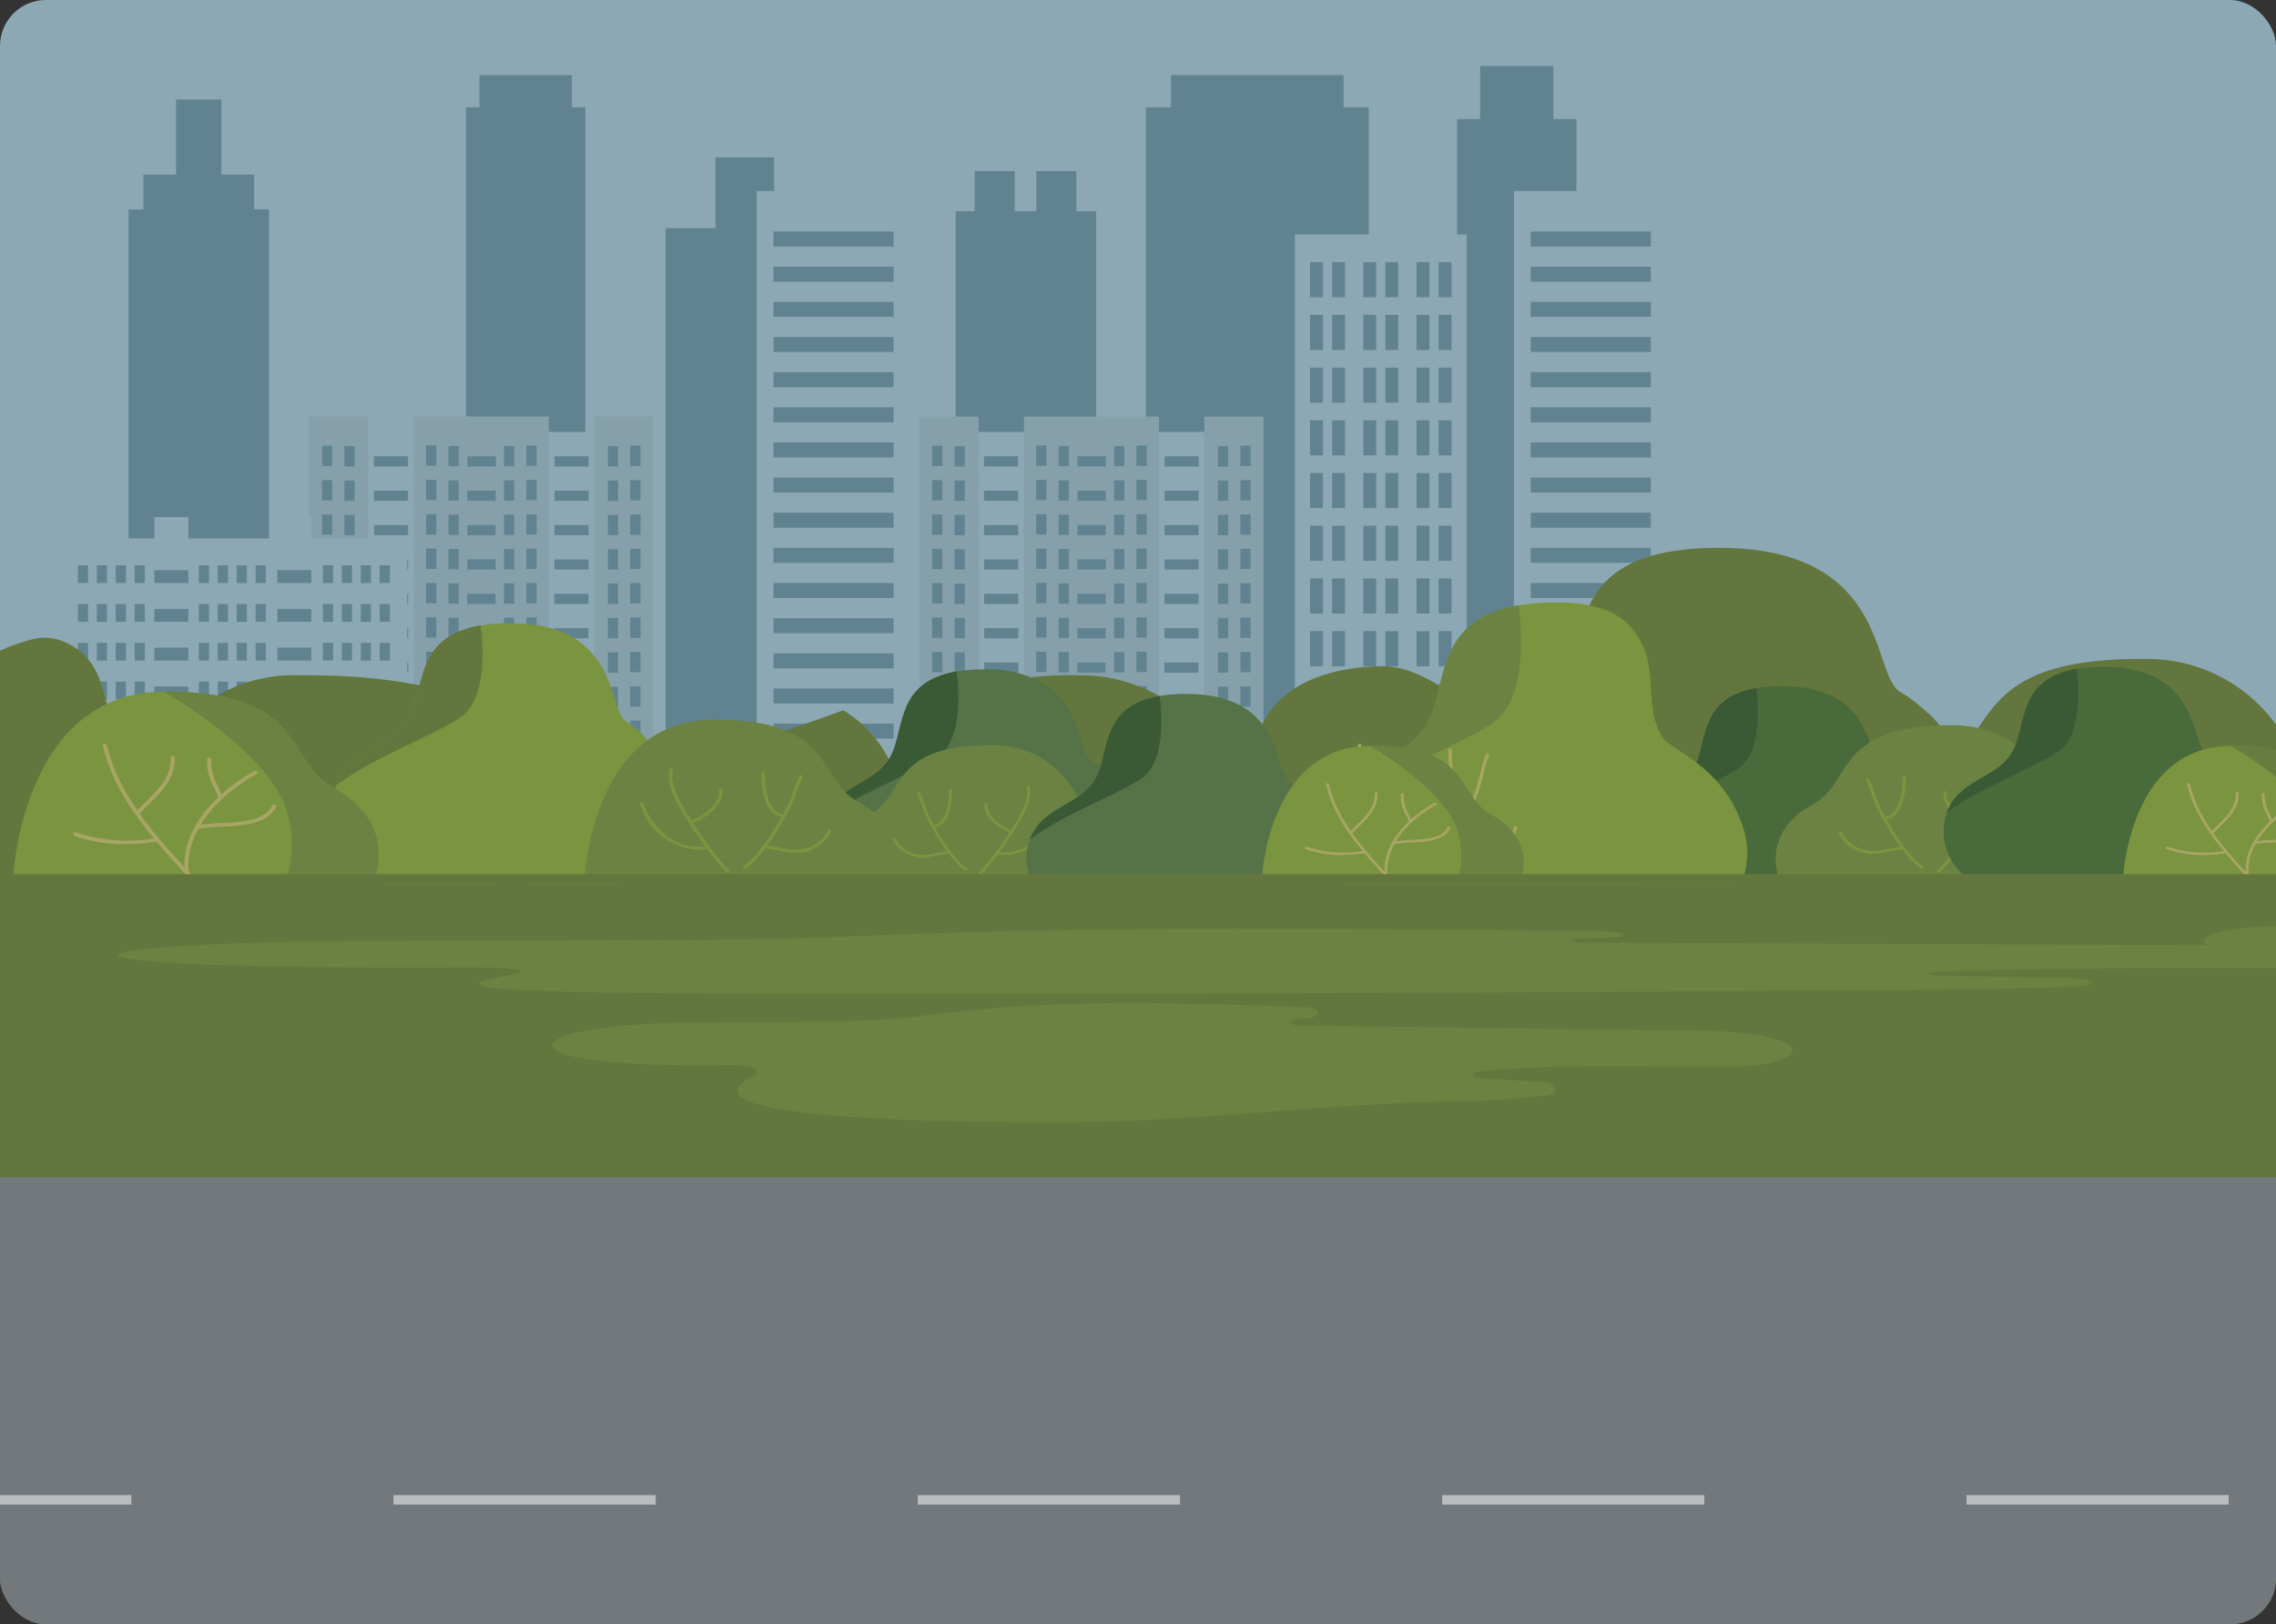 <svg xmlns="http://www.w3.org/2000/svg" xmlns:xlink="http://www.w3.org/1999/xlink" width="248" height="177" viewBox="0 0 248 177"><rect x="0" y="0" width="248" height="177" fill="#333333" stroke="none"/><defs><clipPath id="a"><rect width="248" height="177" rx="5" transform="translate(331 6367)" fill="#ffd817" opacity="0.54"/></clipPath><clipPath id="b"><rect width="317.633" height="226.457" fill="none"/></clipPath></defs><g transform="translate(-331 -6367)" opacity="0.68" clip-path="url(#a)"><g transform="translate(331 6317.543)"><path d="M0,0V152.873l45.641-.007h6.1l6.223,0h4.673l13.825-.011H94.947l8.814,0h10.995l6.46,0h8.8l5.328,0,16.462-.007h10.111l22.2-.009H206.4l8.864,0,10.463,0,6.969,0h1.081l.93,0,1.631,0h21.313l4.486,0h9.953l4.065,0,17.013-.007,19.376-.007h5.087V0Z" transform="translate(0 0)" fill="#b6dff0"/><path d="M584.055,213.272v-5.786h7.975v5.786h2.519v79.234H581.536V213.272Z" transform="translate(-422.775 -150.842)" fill="#77a8bd"/><path d="M460.074,214.629v-3.5h18.8v3.5h2.749v80.523h-24.3V214.629Z" transform="translate(-332.474 -153.489)" fill="#77a8bd"/><path d="M187.43,214.629v-3.5H197.5v3.5h1.473v80.524H185.958V214.629Z" transform="translate(-135.191 -153.488)" fill="#77a8bd"/><path d="M383.5,253.829V249.45h4.366v4.379h2.348V249.45h4.366v4.379h2.158v69.185H381.428V253.829Z" transform="translate(-277.297 -181.35)" fill="#77a8bd"/><path d="M271.1,251.7v-7.714h6.379V251.7h5.445v67.341H265.658V251.7Z" transform="translate(-193.133 -177.378)" fill="#77a8bd"/><path d="M52.925,232.874V229.08h3.558v-8.173h4.945v8.173h3.558v3.794h1.625v69.389H51.3V232.874Z" transform="translate(-37.295 -160.599)" fill="#77a8bd"/><path d="M366.979,347.425v46.816h37.486V347.425h-6.44v1.7h-4.953v-1.7h-14.7v1.7h-4.958v-1.7Z" transform="translate(-266.793 -252.577)" fill="#acd3e3"/><rect width="4.954" height="45.117" transform="translate(126.28 96.547)" fill="#b6dff0"/><rect width="4.954" height="45.117" transform="translate(106.628 96.547)" fill="#b6dff0"/><rect width="1.124" height="2.219" transform="translate(135.152 98.027)" fill="#77a8bd"/><rect width="1.124" height="2.218" transform="translate(132.709 98.073)" fill="#77a8bd"/><rect width="1.124" height="2.219" transform="translate(135.152 101.772)" fill="#77a8bd"/><rect width="1.124" height="2.219" transform="translate(132.709 101.818)" fill="#77a8bd"/><rect width="1.124" height="2.219" transform="translate(135.152 105.516)" fill="#77a8bd"/><rect width="1.124" height="2.219" transform="translate(132.709 105.563)" fill="#77a8bd"/><rect width="1.124" height="2.219" transform="translate(135.152 109.261)" fill="#77a8bd"/><rect width="1.124" height="2.218" transform="translate(132.709 109.308)" fill="#77a8bd"/><rect width="1.124" height="2.22" transform="translate(135.152 113.006)" fill="#77a8bd"/><rect width="1.124" height="2.218" transform="translate(132.709 113.052)" fill="#77a8bd"/><rect width="1.124" height="2.218" transform="translate(135.152 116.751)" fill="#77a8bd"/><rect width="1.124" height="2.217" transform="translate(132.709 116.798)" fill="#77a8bd"/><rect width="1.124" height="2.218" transform="translate(135.152 120.497)" fill="#77a8bd"/><rect width="1.124" height="2.219" transform="translate(132.709 120.541)" fill="#77a8bd"/><rect width="1.124" height="2.219" transform="translate(135.152 124.241)" fill="#77a8bd"/><rect width="1.124" height="2.218" transform="translate(132.709 124.287)" fill="#77a8bd"/><rect width="1.124" height="2.219" transform="translate(135.152 127.986)" fill="#77a8bd"/><rect width="1.124" height="2.22" transform="translate(132.709 128.031)" fill="#77a8bd"/><rect width="1.124" height="2.219" transform="translate(135.152 131.731)" fill="#77a8bd"/><rect width="1.124" height="2.218" transform="translate(132.709 131.777)" fill="#77a8bd"/><rect width="1.124" height="2.219" transform="translate(135.152 135.476)" fill="#77a8bd"/><rect width="1.124" height="2.218" transform="translate(132.709 135.522)" fill="#77a8bd"/><rect width="1.124" height="2.219" transform="translate(123.833 98.003)" fill="#77a8bd"/><rect width="1.124" height="2.219" transform="translate(121.39 98.05)" fill="#77a8bd"/><rect width="1.124" height="2.218" transform="translate(123.833 101.748)" fill="#77a8bd"/><rect width="1.124" height="2.219" transform="translate(121.39 101.794)" fill="#77a8bd"/><rect width="1.124" height="2.219" transform="translate(123.833 105.493)" fill="#77a8bd"/><rect width="1.124" height="2.219" transform="translate(121.39 105.538)" fill="#77a8bd"/><rect width="1.124" height="2.218" transform="translate(123.833 109.238)" fill="#77a8bd"/><rect width="1.124" height="2.218" transform="translate(121.39 109.283)" fill="#77a8bd"/><rect width="1.124" height="2.219" transform="translate(123.833 112.981)" fill="#77a8bd"/><rect width="1.124" height="2.218" transform="translate(121.39 113.028)" fill="#77a8bd"/><rect width="1.124" height="2.219" transform="translate(123.833 116.726)" fill="#77a8bd"/><rect width="1.124" height="2.219" transform="translate(121.39 116.773)" fill="#77a8bd"/><rect width="1.124" height="2.218" transform="translate(123.833 120.472)" fill="#77a8bd"/><rect width="1.124" height="2.219" transform="translate(121.39 120.518)" fill="#77a8bd"/><rect width="1.124" height="2.218" transform="translate(123.833 124.217)" fill="#77a8bd"/><rect width="1.124" height="2.218" transform="translate(121.39 124.263)" fill="#77a8bd"/><rect width="1.124" height="2.219" transform="translate(123.833 127.962)" fill="#77a8bd"/><rect width="1.124" height="2.219" transform="translate(121.39 128.008)" fill="#77a8bd"/><rect width="1.124" height="2.217" transform="translate(123.833 131.708)" fill="#77a8bd"/><rect width="1.124" height="2.219" transform="translate(121.39 131.752)" fill="#77a8bd"/><rect width="1.124" height="2.22" transform="translate(123.833 135.451)" fill="#77a8bd"/><rect width="1.124" height="2.22" transform="translate(121.39 135.497)" fill="#77a8bd"/><rect width="1.125" height="2.219" transform="translate(112.904 98.003)" fill="#77a8bd"/><rect width="1.124" height="2.219" transform="translate(115.347 98.05)" fill="#77a8bd"/><rect width="1.125" height="2.218" transform="translate(112.904 101.748)" fill="#77a8bd"/><rect width="1.124" height="2.219" transform="translate(115.347 101.794)" fill="#77a8bd"/><rect width="1.125" height="2.219" transform="translate(112.904 105.493)" fill="#77a8bd"/><rect width="1.124" height="2.219" transform="translate(115.347 105.538)" fill="#77a8bd"/><rect width="1.125" height="2.218" transform="translate(112.904 109.238)" fill="#77a8bd"/><rect width="1.124" height="2.218" transform="translate(115.347 109.283)" fill="#77a8bd"/><rect width="1.125" height="2.219" transform="translate(112.904 112.981)" fill="#77a8bd"/><rect width="1.124" height="2.218" transform="translate(115.347 113.028)" fill="#77a8bd"/><rect width="1.125" height="2.219" transform="translate(112.904 116.726)" fill="#77a8bd"/><rect width="1.124" height="2.219" transform="translate(115.347 116.773)" fill="#77a8bd"/><rect width="1.125" height="2.218" transform="translate(112.904 120.472)" fill="#77a8bd"/><rect width="1.124" height="2.219" transform="translate(115.347 120.518)" fill="#77a8bd"/><rect width="1.125" height="2.218" transform="translate(112.904 124.217)" fill="#77a8bd"/><rect width="1.124" height="2.218" transform="translate(115.347 124.263)" fill="#77a8bd"/><rect width="1.125" height="2.219" transform="translate(112.904 127.962)" fill="#77a8bd"/><rect width="1.124" height="2.219" transform="translate(115.347 128.008)" fill="#77a8bd"/><rect width="1.125" height="2.217" transform="translate(112.904 131.708)" fill="#77a8bd"/><rect width="1.124" height="2.219" transform="translate(115.347 131.752)" fill="#77a8bd"/><rect width="1.125" height="2.22" transform="translate(112.904 135.451)" fill="#77a8bd"/><rect width="1.124" height="2.22" transform="translate(115.347 135.497)" fill="#77a8bd"/><rect width="3.718" height="1.109" transform="translate(126.903 99.182)" fill="#77a8bd"/><rect width="3.718" height="1.109" transform="translate(126.897 102.927)" fill="#77a8bd"/><rect width="3.718" height="1.11" transform="translate(126.892 106.672)" fill="#77a8bd"/><rect width="3.718" height="1.109" transform="translate(126.886 110.417)" fill="#77a8bd"/><rect width="3.718" height="1.109" transform="translate(126.88 114.161)" fill="#77a8bd"/><rect width="3.719" height="1.109" transform="translate(126.875 117.906)" fill="#77a8bd"/><rect width="3.718" height="1.11" transform="translate(126.87 121.651)" fill="#77a8bd"/><rect width="3.718" height="1.11" transform="translate(126.865 125.395)" fill="#77a8bd"/><rect width="3.718" height="1.111" transform="translate(126.859 129.141)" fill="#77a8bd"/><rect width="3.719" height="1.11" transform="translate(126.853 132.885)" fill="#77a8bd"/><rect width="3.718" height="1.11" transform="translate(126.849 136.63)" fill="#77a8bd"/><rect width="1.125" height="2.219" transform="translate(101.561 98.027)" fill="#77a8bd"/><rect width="1.124" height="2.218" transform="translate(104.003 98.073)" fill="#77a8bd"/><rect width="1.125" height="2.219" transform="translate(101.561 101.772)" fill="#77a8bd"/><rect width="1.124" height="2.219" transform="translate(104.003 101.818)" fill="#77a8bd"/><rect width="1.125" height="2.219" transform="translate(101.561 105.516)" fill="#77a8bd"/><rect width="1.124" height="2.219" transform="translate(104.003 105.563)" fill="#77a8bd"/><rect width="1.125" height="2.219" transform="translate(101.561 109.261)" fill="#77a8bd"/><rect width="1.124" height="2.218" transform="translate(104.003 109.308)" fill="#77a8bd"/><rect width="1.125" height="2.22" transform="translate(101.561 113.006)" fill="#77a8bd"/><rect width="1.124" height="2.218" transform="translate(104.003 113.052)" fill="#77a8bd"/><rect width="1.125" height="2.218" transform="translate(101.561 116.751)" fill="#77a8bd"/><rect width="1.124" height="2.217" transform="translate(104.003 116.798)" fill="#77a8bd"/><rect width="1.125" height="2.218" transform="translate(101.561 120.497)" fill="#77a8bd"/><rect width="1.124" height="2.219" transform="translate(104.003 120.541)" fill="#77a8bd"/><rect width="1.125" height="2.219" transform="translate(101.561 124.241)" fill="#77a8bd"/><rect width="1.124" height="2.218" transform="translate(104.003 124.287)" fill="#77a8bd"/><rect width="1.125" height="2.219" transform="translate(101.561 127.986)" fill="#77a8bd"/><rect width="1.124" height="2.22" transform="translate(104.003 128.031)" fill="#77a8bd"/><rect width="1.125" height="2.219" transform="translate(101.561 131.731)" fill="#77a8bd"/><rect width="1.124" height="2.218" transform="translate(104.003 131.777)" fill="#77a8bd"/><rect width="1.125" height="2.219" transform="translate(101.561 135.476)" fill="#77a8bd"/><rect width="1.124" height="2.218" transform="translate(104.003 135.522)" fill="#77a8bd"/><rect width="3.717" height="1.109" transform="translate(107.216 99.182)" fill="#77a8bd"/><rect width="3.718" height="1.109" transform="translate(107.221 102.927)" fill="#77a8bd"/><rect width="3.718" height="1.11" transform="translate(107.228 106.672)" fill="#77a8bd"/><rect width="3.717" height="1.109" transform="translate(107.233 110.417)" fill="#77a8bd"/><rect width="3.718" height="1.109" transform="translate(107.238 114.161)" fill="#77a8bd"/><rect width="3.718" height="1.109" transform="translate(107.243 117.906)" fill="#77a8bd"/><rect width="3.718" height="1.11" transform="translate(107.249 121.651)" fill="#77a8bd"/><rect width="3.718" height="1.11" transform="translate(107.254 125.395)" fill="#77a8bd"/><rect width="3.72" height="1.111" transform="translate(107.259 129.141)" fill="#77a8bd"/><rect width="3.718" height="1.11" transform="translate(107.265 132.885)" fill="#77a8bd"/><rect width="3.717" height="1.11" transform="translate(107.271 136.63)" fill="#77a8bd"/><rect width="3.088" height="1.109" transform="translate(117.409 99.182)" fill="#77a8bd"/><rect width="3.089" height="1.109" transform="translate(117.404 102.926)" fill="#77a8bd"/><rect width="3.089" height="1.109" transform="translate(117.4 106.671)" fill="#77a8bd"/><rect width="3.089" height="1.109" transform="translate(117.395 110.415)" fill="#77a8bd"/><rect width="3.089" height="1.109" transform="translate(117.391 114.16)" fill="#77a8bd"/><rect width="3.089" height="1.108" transform="translate(117.386 117.906)" fill="#77a8bd"/><rect width="3.089" height="1.111" transform="translate(117.382 121.649)" fill="#77a8bd"/><rect width="3.089" height="1.11" transform="translate(117.377 125.395)" fill="#77a8bd"/><rect width="3.088" height="1.109" transform="translate(117.373 129.14)" fill="#77a8bd"/><rect width="3.088" height="1.111" transform="translate(117.369 132.883)" fill="#77a8bd"/><rect width="3.088" height="1.11" transform="translate(117.364 136.629)" fill="#77a8bd"/><path d="M123.463,347.424v46.817h37.486V347.424H154.51v1.7h-4.953v-1.7h-14.7v1.7H129.9v-1.7Z" transform="translate(-89.757 -252.577)" fill="#acd3e3"/><rect width="4.954" height="45.117" transform="translate(59.799 96.547)" fill="#b6dff0"/><rect width="4.955" height="45.117" transform="translate(40.147 96.547)" fill="#b6dff0"/><rect width="1.124" height="2.219" transform="translate(68.672 98.027)" fill="#77a8bd"/><rect width="1.124" height="2.218" transform="translate(66.23 98.073)" fill="#77a8bd"/><rect width="1.124" height="2.218" transform="translate(68.672 101.772)" fill="#77a8bd"/><rect width="1.124" height="2.219" transform="translate(66.23 101.818)" fill="#77a8bd"/><rect width="1.124" height="2.219" transform="translate(68.672 105.516)" fill="#77a8bd"/><rect width="1.124" height="2.219" transform="translate(66.23 105.562)" fill="#77a8bd"/><rect width="1.124" height="2.219" transform="translate(68.672 109.26)" fill="#77a8bd"/><rect width="1.124" height="2.218" transform="translate(66.23 109.308)" fill="#77a8bd"/><rect width="1.124" height="2.22" transform="translate(68.672 113.005)" fill="#77a8bd"/><rect width="1.124" height="2.218" transform="translate(66.23 113.052)" fill="#77a8bd"/><rect width="1.124" height="2.218" transform="translate(68.672 116.751)" fill="#77a8bd"/><rect width="1.124" height="2.218" transform="translate(66.23 116.797)" fill="#77a8bd"/><rect width="1.124" height="2.218" transform="translate(68.672 120.497)" fill="#77a8bd"/><rect width="1.124" height="2.219" transform="translate(66.23 120.541)" fill="#77a8bd"/><rect width="1.124" height="2.219" transform="translate(68.672 124.241)" fill="#77a8bd"/><rect width="1.124" height="2.219" transform="translate(66.23 124.287)" fill="#77a8bd"/><rect width="1.124" height="2.218" transform="translate(68.672 127.986)" fill="#77a8bd"/><rect width="1.124" height="2.219" transform="translate(66.23 128.031)" fill="#77a8bd"/><rect width="1.124" height="2.219" transform="translate(68.672 131.731)" fill="#77a8bd"/><rect width="1.124" height="2.219" transform="translate(66.23 131.776)" fill="#77a8bd"/><rect width="1.124" height="2.219" transform="translate(68.672 135.476)" fill="#77a8bd"/><rect width="1.124" height="2.218" transform="translate(66.23 135.522)" fill="#77a8bd"/><rect width="1.124" height="2.219" transform="translate(57.353 98.003)" fill="#77a8bd"/><rect width="1.124" height="2.219" transform="translate(54.911 98.049)" fill="#77a8bd"/><rect width="1.124" height="2.219" transform="translate(57.353 101.748)" fill="#77a8bd"/><rect width="1.124" height="2.219" transform="translate(54.911 101.794)" fill="#77a8bd"/><rect width="1.124" height="2.218" transform="translate(57.353 105.493)" fill="#77a8bd"/><rect width="1.124" height="2.219" transform="translate(54.911 105.538)" fill="#77a8bd"/><rect width="1.124" height="2.219" transform="translate(57.353 109.237)" fill="#77a8bd"/><rect width="1.124" height="2.219" transform="translate(54.911 109.283)" fill="#77a8bd"/><rect width="1.124" height="2.219" transform="translate(57.353 112.981)" fill="#77a8bd"/><rect width="1.124" height="2.219" transform="translate(54.911 113.028)" fill="#77a8bd"/><rect width="1.124" height="2.219" transform="translate(57.353 116.726)" fill="#77a8bd"/><rect width="1.124" height="2.219" transform="translate(54.911 116.772)" fill="#77a8bd"/><rect width="1.124" height="2.219" transform="translate(57.353 120.472)" fill="#77a8bd"/><rect width="1.124" height="2.218" transform="translate(54.911 120.518)" fill="#77a8bd"/><rect width="1.124" height="2.218" transform="translate(57.353 124.217)" fill="#77a8bd"/><rect width="1.124" height="2.218" transform="translate(54.911 124.263)" fill="#77a8bd"/><rect width="1.124" height="2.219" transform="translate(57.353 127.962)" fill="#77a8bd"/><rect width="1.124" height="2.219" transform="translate(54.911 128.007)" fill="#77a8bd"/><rect width="1.124" height="2.218" transform="translate(57.353 131.707)" fill="#77a8bd"/><rect width="1.124" height="2.22" transform="translate(54.911 131.752)" fill="#77a8bd"/><rect width="1.124" height="2.22" transform="translate(57.353 135.451)" fill="#77a8bd"/><rect width="1.124" height="2.22" transform="translate(54.911 135.497)" fill="#77a8bd"/><rect width="1.124" height="2.219" transform="translate(46.424 98.003)" fill="#77a8bd"/><rect width="1.123" height="2.219" transform="translate(48.867 98.049)" fill="#77a8bd"/><rect width="1.124" height="2.219" transform="translate(46.424 101.748)" fill="#77a8bd"/><rect width="1.123" height="2.219" transform="translate(48.867 101.794)" fill="#77a8bd"/><rect width="1.124" height="2.218" transform="translate(46.424 105.493)" fill="#77a8bd"/><rect width="1.123" height="2.219" transform="translate(48.867 105.538)" fill="#77a8bd"/><rect width="1.124" height="2.219" transform="translate(46.424 109.237)" fill="#77a8bd"/><rect width="1.123" height="2.219" transform="translate(48.867 109.283)" fill="#77a8bd"/><rect width="1.124" height="2.219" transform="translate(46.424 112.981)" fill="#77a8bd"/><rect width="1.123" height="2.219" transform="translate(48.867 113.028)" fill="#77a8bd"/><rect width="1.124" height="2.219" transform="translate(46.424 116.726)" fill="#77a8bd"/><rect width="1.123" height="2.219" transform="translate(48.867 116.772)" fill="#77a8bd"/><rect width="1.124" height="2.219" transform="translate(46.424 120.472)" fill="#77a8bd"/><rect width="1.123" height="2.218" transform="translate(48.867 120.518)" fill="#77a8bd"/><rect width="1.124" height="2.218" transform="translate(46.424 124.217)" fill="#77a8bd"/><rect width="1.123" height="2.218" transform="translate(48.867 124.263)" fill="#77a8bd"/><rect width="1.124" height="2.219" transform="translate(46.424 127.962)" fill="#77a8bd"/><rect width="1.123" height="2.219" transform="translate(48.867 128.007)" fill="#77a8bd"/><rect width="1.124" height="2.218" transform="translate(46.424 131.707)" fill="#77a8bd"/><rect width="1.123" height="2.22" transform="translate(48.867 131.752)" fill="#77a8bd"/><rect width="1.124" height="2.22" transform="translate(46.424 135.451)" fill="#77a8bd"/><rect width="1.123" height="2.22" transform="translate(48.867 135.497)" fill="#77a8bd"/><rect width="3.718" height="1.109" transform="translate(60.423 99.182)" fill="#77a8bd"/><rect width="3.719" height="1.11" transform="translate(60.417 102.926)" fill="#77a8bd"/><rect width="3.718" height="1.11" transform="translate(60.411 106.672)" fill="#77a8bd"/><rect width="3.717" height="1.11" transform="translate(60.407 110.416)" fill="#77a8bd"/><rect width="3.718" height="1.109" transform="translate(60.401 114.161)" fill="#77a8bd"/><rect width="3.718" height="1.109" transform="translate(60.395 117.906)" fill="#77a8bd"/><rect width="3.718" height="1.11" transform="translate(60.39 121.651)" fill="#77a8bd"/><rect width="3.719" height="1.11" transform="translate(60.384 125.395)" fill="#77a8bd"/><rect width="3.72" height="1.111" transform="translate(60.378 129.14)" fill="#77a8bd"/><rect width="3.717" height="1.11" transform="translate(60.374 132.885)" fill="#77a8bd"/><rect width="3.717" height="1.11" transform="translate(60.368 136.63)" fill="#77a8bd"/><rect width="1.124" height="2.219" transform="translate(35.081 98.027)" fill="#77a8bd"/><rect width="1.124" height="2.218" transform="translate(37.523 98.073)" fill="#77a8bd"/><rect width="1.124" height="2.218" transform="translate(35.081 101.772)" fill="#77a8bd"/><rect width="1.124" height="2.219" transform="translate(37.523 101.818)" fill="#77a8bd"/><rect width="1.124" height="2.219" transform="translate(35.081 105.516)" fill="#77a8bd"/><rect width="1.124" height="2.219" transform="translate(37.523 105.562)" fill="#77a8bd"/><rect width="1.124" height="2.219" transform="translate(35.081 109.26)" fill="#77a8bd"/><rect width="1.124" height="2.218" transform="translate(37.523 109.308)" fill="#77a8bd"/><rect width="1.124" height="2.22" transform="translate(35.081 113.005)" fill="#77a8bd"/><rect width="1.124" height="2.218" transform="translate(37.523 113.052)" fill="#77a8bd"/><rect width="1.124" height="2.218" transform="translate(35.081 116.751)" fill="#77a8bd"/><rect width="1.124" height="2.218" transform="translate(37.523 116.797)" fill="#77a8bd"/><rect width="1.124" height="2.218" transform="translate(35.081 120.497)" fill="#77a8bd"/><rect width="1.124" height="2.219" transform="translate(37.523 120.541)" fill="#77a8bd"/><rect width="1.124" height="2.219" transform="translate(35.081 124.241)" fill="#77a8bd"/><rect width="1.124" height="2.219" transform="translate(37.523 124.287)" fill="#77a8bd"/><rect width="1.124" height="2.218" transform="translate(35.081 127.986)" fill="#77a8bd"/><rect width="1.124" height="2.219" transform="translate(37.523 128.031)" fill="#77a8bd"/><rect width="1.124" height="2.219" transform="translate(35.081 131.731)" fill="#77a8bd"/><rect width="1.124" height="2.219" transform="translate(37.523 131.776)" fill="#77a8bd"/><rect width="1.124" height="2.219" transform="translate(35.081 135.476)" fill="#77a8bd"/><rect width="1.124" height="2.218" transform="translate(37.523 135.522)" fill="#77a8bd"/><rect width="3.718" height="1.109" transform="translate(40.736 99.182)" fill="#77a8bd"/><rect width="3.719" height="1.11" transform="translate(40.741 102.926)" fill="#77a8bd"/><rect width="3.718" height="1.11" transform="translate(40.747 106.672)" fill="#77a8bd"/><rect width="3.718" height="1.11" transform="translate(40.753 110.416)" fill="#77a8bd"/><rect width="3.718" height="1.109" transform="translate(40.758 114.161)" fill="#77a8bd"/><rect width="3.719" height="1.109" transform="translate(40.763 117.906)" fill="#77a8bd"/><rect width="3.719" height="1.11" transform="translate(40.768 121.651)" fill="#77a8bd"/><rect width="3.718" height="1.11" transform="translate(40.774 125.395)" fill="#77a8bd"/><rect width="3.718" height="1.111" transform="translate(40.779 129.14)" fill="#77a8bd"/><rect width="3.718" height="1.11" transform="translate(40.785 132.885)" fill="#77a8bd"/><rect width="3.719" height="1.11" transform="translate(40.79 136.63)" fill="#77a8bd"/><rect width="3.089" height="1.109" transform="translate(50.929 99.182)" fill="#77a8bd"/><rect width="3.089" height="1.109" transform="translate(50.923 102.926)" fill="#77a8bd"/><rect width="3.088" height="1.11" transform="translate(50.92 106.67)" fill="#77a8bd"/><rect width="3.088" height="1.109" transform="translate(50.915 110.415)" fill="#77a8bd"/><rect width="3.088" height="1.109" transform="translate(50.911 114.16)" fill="#77a8bd"/><rect width="3.089" height="1.108" transform="translate(50.906 117.906)" fill="#77a8bd"/><rect width="3.09" height="1.111" transform="translate(50.901 121.649)" fill="#77a8bd"/><rect width="3.089" height="1.109" transform="translate(50.897 125.395)" fill="#77a8bd"/><rect width="3.088" height="1.109" transform="translate(50.893 129.14)" fill="#77a8bd"/><rect width="3.089" height="1.111" transform="translate(50.888 132.883)" fill="#77a8bd"/><rect width="3.089" height="1.11" transform="translate(50.883 136.629)" fill="#77a8bd"/><rect width="16.751" height="71.394" transform="translate(82.451 70.27)" fill="#b6dff0"/><rect width="13.088" height="1.639" transform="translate(84.283 74.688)" fill="#77a8bd"/><rect width="13.088" height="1.639" transform="translate(84.283 78.519)" fill="#77a8bd"/><rect width="13.088" height="1.638" transform="translate(84.283 82.349)" fill="#77a8bd"/><rect width="13.088" height="1.639" transform="translate(84.283 86.178)" fill="#77a8bd"/><rect width="13.088" height="1.638" transform="translate(84.283 90.009)" fill="#77a8bd"/><rect width="13.088" height="1.639" transform="translate(84.283 93.838)" fill="#77a8bd"/><rect width="13.088" height="1.638" transform="translate(84.283 97.668)" fill="#77a8bd"/><rect width="13.088" height="1.637" transform="translate(84.283 101.499)" fill="#77a8bd"/><rect width="13.088" height="1.638" transform="translate(84.283 105.328)" fill="#77a8bd"/><rect width="13.088" height="1.639" transform="translate(84.283 109.158)" fill="#77a8bd"/><rect width="13.088" height="1.639" transform="translate(84.283 112.988)" fill="#77a8bd"/><rect width="13.088" height="1.638" transform="translate(84.283 116.819)" fill="#77a8bd"/><rect width="13.088" height="1.639" transform="translate(84.283 120.648)" fill="#77a8bd"/><rect width="13.088" height="1.639" transform="translate(84.283 124.477)" fill="#77a8bd"/><rect width="13.088" height="1.638" transform="translate(84.283 128.308)" fill="#77a8bd"/><rect width="13.088" height="1.638" transform="translate(84.283 132.137)" fill="#77a8bd"/><rect width="16.751" height="71.394" transform="translate(164.962 70.27)" fill="#b6dff0"/><rect width="13.088" height="1.639" transform="translate(166.794 74.689)" fill="#77a8bd"/><rect width="13.088" height="1.639" transform="translate(166.794 78.519)" fill="#77a8bd"/><rect width="13.088" height="1.638" transform="translate(166.794 82.349)" fill="#77a8bd"/><rect width="13.088" height="1.639" transform="translate(166.794 86.178)" fill="#77a8bd"/><rect width="13.088" height="1.638" transform="translate(166.794 90.009)" fill="#77a8bd"/><rect width="13.088" height="1.638" transform="translate(166.794 93.838)" fill="#77a8bd"/><rect width="13.088" height="1.638" transform="translate(166.794 97.669)" fill="#77a8bd"/><rect width="13.088" height="1.638" transform="translate(166.794 101.499)" fill="#77a8bd"/><rect width="13.088" height="1.638" transform="translate(166.794 105.328)" fill="#77a8bd"/><rect width="13.088" height="1.639" transform="translate(166.794 109.158)" fill="#77a8bd"/><rect width="13.088" height="1.639" transform="translate(166.794 112.988)" fill="#77a8bd"/><rect width="13.088" height="1.638" transform="translate(166.794 116.819)" fill="#77a8bd"/><rect width="13.088" height="1.639" transform="translate(166.794 120.648)" fill="#77a8bd"/><rect width="13.088" height="1.639" transform="translate(166.794 124.477)" fill="#77a8bd"/><rect width="13.088" height="1.638" transform="translate(166.794 128.308)" fill="#77a8bd"/><rect width="13.088" height="1.638" transform="translate(166.794 132.137)" fill="#77a8bd"/><path d="M33.913,389.476v-2.325h3.7v2.325h9.7v-2.484h3.7v2.484H61.464v33.53H23.514v-33.53Z" transform="translate(-17.094 -281.343)" fill="#b6dff0"/><rect width="1.115" height="1.932" transform="translate(41.369 111.061)" fill="#77a8bd"/><rect width="1.114" height="1.932" transform="translate(39.307 111.061)" fill="#77a8bd"/><rect width="1.115" height="1.932" transform="translate(37.244 111.061)" fill="#77a8bd"/><rect width="1.115" height="1.932" transform="translate(35.182 111.061)" fill="#77a8bd"/><rect width="1.115" height="1.932" transform="translate(21.661 111.061)" fill="#77a8bd"/><rect width="1.115" height="1.932" transform="translate(23.724 111.061)" fill="#77a8bd"/><rect width="1.115" height="1.932" transform="translate(25.786 111.061)" fill="#77a8bd"/><rect width="1.115" height="1.932" transform="translate(27.848 111.061)" fill="#77a8bd"/><rect width="1.115" height="1.932" transform="translate(8.484 111.061)" fill="#77a8bd"/><rect width="1.115" height="1.932" transform="translate(10.546 111.061)" fill="#77a8bd"/><rect width="1.115" height="1.932" transform="translate(12.609 111.061)" fill="#77a8bd"/><rect width="1.115" height="1.932" transform="translate(14.671 111.061)" fill="#77a8bd"/><rect width="3.701" height="1.406" transform="translate(30.222 111.587)" fill="#77a8bd"/><rect width="3.701" height="1.406" transform="translate(16.818 111.587)" fill="#77a8bd"/><rect width="1.115" height="1.931" transform="translate(41.369 115.286)" fill="#77a8bd"/><rect width="1.114" height="1.931" transform="translate(39.307 115.286)" fill="#77a8bd"/><rect width="1.115" height="1.931" transform="translate(37.244 115.286)" fill="#77a8bd"/><rect width="1.115" height="1.931" transform="translate(35.182 115.286)" fill="#77a8bd"/><rect width="1.115" height="1.931" transform="translate(21.661 115.286)" fill="#77a8bd"/><rect width="1.115" height="1.931" transform="translate(23.724 115.286)" fill="#77a8bd"/><rect width="1.115" height="1.931" transform="translate(25.786 115.286)" fill="#77a8bd"/><rect width="1.115" height="1.931" transform="translate(27.848 115.286)" fill="#77a8bd"/><rect width="1.115" height="1.931" transform="translate(8.484 115.286)" fill="#77a8bd"/><rect width="1.115" height="1.931" transform="translate(10.546 115.286)" fill="#77a8bd"/><rect width="1.115" height="1.931" transform="translate(12.609 115.286)" fill="#77a8bd"/><rect width="1.115" height="1.931" transform="translate(14.671 115.286)" fill="#77a8bd"/><rect width="3.701" height="1.405" transform="translate(30.222 115.812)" fill="#77a8bd"/><rect width="3.701" height="1.405" transform="translate(16.818 115.812)" fill="#77a8bd"/><rect width="1.115" height="1.931" transform="translate(41.369 119.511)" fill="#77a8bd"/><rect width="1.114" height="1.931" transform="translate(39.307 119.511)" fill="#77a8bd"/><rect width="1.115" height="1.931" transform="translate(37.244 119.511)" fill="#77a8bd"/><rect width="1.115" height="1.931" transform="translate(35.182 119.511)" fill="#77a8bd"/><rect width="1.115" height="1.931" transform="translate(21.661 119.511)" fill="#77a8bd"/><rect width="1.115" height="1.931" transform="translate(23.724 119.511)" fill="#77a8bd"/><rect width="1.115" height="1.931" transform="translate(25.786 119.511)" fill="#77a8bd"/><rect width="1.115" height="1.931" transform="translate(27.848 119.511)" fill="#77a8bd"/><rect width="1.115" height="1.931" transform="translate(8.484 119.511)" fill="#77a8bd"/><rect width="1.115" height="1.931" transform="translate(10.546 119.511)" fill="#77a8bd"/><rect width="1.115" height="1.931" transform="translate(12.609 119.511)" fill="#77a8bd"/><rect width="1.115" height="1.931" transform="translate(14.671 119.511)" fill="#77a8bd"/><rect width="3.701" height="1.405" transform="translate(30.222 120.037)" fill="#77a8bd"/><rect width="3.701" height="1.405" transform="translate(16.818 120.037)" fill="#77a8bd"/><rect width="1.115" height="1.931" transform="translate(41.369 123.735)" fill="#77a8bd"/><rect width="1.114" height="1.931" transform="translate(39.307 123.735)" fill="#77a8bd"/><rect width="1.115" height="1.931" transform="translate(37.244 123.735)" fill="#77a8bd"/><rect width="1.115" height="1.931" transform="translate(35.182 123.735)" fill="#77a8bd"/><rect width="1.115" height="1.931" transform="translate(21.661 123.735)" fill="#77a8bd"/><rect width="1.115" height="1.931" transform="translate(23.724 123.735)" fill="#77a8bd"/><rect width="1.115" height="1.931" transform="translate(25.786 123.735)" fill="#77a8bd"/><rect width="1.115" height="1.931" transform="translate(27.848 123.735)" fill="#77a8bd"/><rect width="1.115" height="1.931" transform="translate(8.484 123.735)" fill="#77a8bd"/><rect width="1.115" height="1.931" transform="translate(10.546 123.735)" fill="#77a8bd"/><rect width="1.115" height="1.931" transform="translate(12.609 123.735)" fill="#77a8bd"/><rect width="1.115" height="1.931" transform="translate(14.671 123.735)" fill="#77a8bd"/><rect width="3.701" height="1.406" transform="translate(30.222 124.26)" fill="#77a8bd"/><rect width="3.701" height="1.406" transform="translate(16.818 124.26)" fill="#77a8bd"/><rect width="1.115" height="1.933" transform="translate(41.369 127.959)" fill="#77a8bd"/><rect width="1.114" height="1.933" transform="translate(39.307 127.959)" fill="#77a8bd"/><rect width="1.115" height="1.933" transform="translate(37.244 127.959)" fill="#77a8bd"/><rect width="1.115" height="1.933" transform="translate(35.182 127.959)" fill="#77a8bd"/><rect width="1.115" height="1.933" transform="translate(21.661 127.959)" fill="#77a8bd"/><rect width="1.115" height="1.933" transform="translate(23.724 127.959)" fill="#77a8bd"/><rect width="1.115" height="1.933" transform="translate(25.786 127.959)" fill="#77a8bd"/><rect width="1.115" height="1.933" transform="translate(27.848 127.959)" fill="#77a8bd"/><rect width="1.115" height="1.933" transform="translate(8.484 127.959)" fill="#77a8bd"/><rect width="1.115" height="1.933" transform="translate(10.546 127.959)" fill="#77a8bd"/><rect width="1.115" height="1.933" transform="translate(12.609 127.959)" fill="#77a8bd"/><rect width="1.115" height="1.933" transform="translate(14.671 127.959)" fill="#77a8bd"/><rect width="3.701" height="1.407" transform="translate(30.222 128.485)" fill="#77a8bd"/><rect width="3.701" height="1.407" transform="translate(16.818 128.485)" fill="#77a8bd"/><rect width="1.115" height="1.933" transform="translate(41.369 132.184)" fill="#77a8bd"/><rect width="1.114" height="1.933" transform="translate(39.307 132.184)" fill="#77a8bd"/><rect width="1.115" height="1.933" transform="translate(37.244 132.184)" fill="#77a8bd"/><rect width="1.115" height="1.933" transform="translate(35.182 132.184)" fill="#77a8bd"/><rect width="1.115" height="1.933" transform="translate(21.661 132.184)" fill="#77a8bd"/><rect width="1.115" height="1.933" transform="translate(23.724 132.184)" fill="#77a8bd"/><rect width="1.115" height="1.933" transform="translate(25.786 132.184)" fill="#77a8bd"/><rect width="1.115" height="1.933" transform="translate(27.848 132.184)" fill="#77a8bd"/><rect width="1.115" height="1.933" transform="translate(8.484 132.184)" fill="#77a8bd"/><rect width="1.115" height="1.933" transform="translate(10.546 132.184)" fill="#77a8bd"/><rect width="1.115" height="1.933" transform="translate(12.609 132.184)" fill="#77a8bd"/><rect width="1.115" height="1.933" transform="translate(14.671 132.184)" fill="#77a8bd"/><rect width="3.701" height="1.406" transform="translate(30.222 132.711)" fill="#77a8bd"/><rect width="3.701" height="1.406" transform="translate(16.818 132.711)" fill="#77a8bd"/><rect width="1.115" height="1.932" transform="translate(41.369 136.409)" fill="#77a8bd"/><rect width="1.114" height="1.932" transform="translate(39.307 136.409)" fill="#77a8bd"/><rect width="1.115" height="1.932" transform="translate(37.244 136.409)" fill="#77a8bd"/><rect width="1.115" height="1.932" transform="translate(35.182 136.409)" fill="#77a8bd"/><rect width="1.115" height="1.932" transform="translate(21.661 136.409)" fill="#77a8bd"/><rect width="1.115" height="1.932" transform="translate(23.724 136.409)" fill="#77a8bd"/><rect width="1.115" height="1.932" transform="translate(25.786 136.409)" fill="#77a8bd"/><rect width="1.115" height="1.932" transform="translate(27.848 136.409)" fill="#77a8bd"/><rect width="1.115" height="1.932" transform="translate(8.484 136.409)" fill="#77a8bd"/><rect width="1.115" height="1.932" transform="translate(10.546 136.409)" fill="#77a8bd"/><rect width="1.115" height="1.932" transform="translate(12.609 136.409)" fill="#77a8bd"/><rect width="1.115" height="1.932" transform="translate(14.671 136.409)" fill="#77a8bd"/><rect width="3.701" height="1.406" transform="translate(30.222 136.935)" fill="#77a8bd"/><rect width="3.701" height="1.406" transform="translate(16.818 136.935)" fill="#77a8bd"/><rect width="18.715" height="66.653" transform="translate(141.098 75.011)" fill="#b6dff0"/><rect width="1.408" height="3.83" transform="translate(156.755 78.021)" fill="#77a8bd"/><rect width="1.408" height="3.83" transform="translate(154.353 78.021)" fill="#77a8bd"/><rect width="1.407" height="3.83" transform="translate(150.954 78.021)" fill="#77a8bd"/><rect width="1.408" height="3.83" transform="translate(148.55 78.021)" fill="#77a8bd"/><rect width="1.407" height="3.83" transform="translate(145.151 78.021)" fill="#77a8bd"/><rect width="1.408" height="3.83" transform="translate(142.748 78.021)" fill="#77a8bd"/><rect width="1.408" height="3.83" transform="translate(156.755 83.766)" fill="#77a8bd"/><rect width="1.408" height="3.83" transform="translate(154.353 83.766)" fill="#77a8bd"/><rect width="1.407" height="3.83" transform="translate(150.954 83.766)" fill="#77a8bd"/><rect width="1.408" height="3.83" transform="translate(148.55 83.766)" fill="#77a8bd"/><rect width="1.407" height="3.83" transform="translate(145.151 83.766)" fill="#77a8bd"/><rect width="1.408" height="3.83" transform="translate(142.748 83.766)" fill="#77a8bd"/><rect width="1.408" height="3.829" transform="translate(156.755 89.511)" fill="#77a8bd"/><rect width="1.408" height="3.829" transform="translate(154.353 89.511)" fill="#77a8bd"/><rect width="1.407" height="3.829" transform="translate(150.954 89.511)" fill="#77a8bd"/><rect width="1.408" height="3.829" transform="translate(148.55 89.511)" fill="#77a8bd"/><rect width="1.407" height="3.829" transform="translate(145.151 89.511)" fill="#77a8bd"/><rect width="1.408" height="3.829" transform="translate(142.748 89.511)" fill="#77a8bd"/><rect width="1.408" height="3.83" transform="translate(156.755 95.256)" fill="#77a8bd"/><rect width="1.408" height="3.83" transform="translate(154.353 95.256)" fill="#77a8bd"/><rect width="1.407" height="3.83" transform="translate(150.954 95.256)" fill="#77a8bd"/><rect width="1.408" height="3.83" transform="translate(148.55 95.256)" fill="#77a8bd"/><rect width="1.407" height="3.83" transform="translate(145.151 95.256)" fill="#77a8bd"/><rect width="1.408" height="3.83" transform="translate(142.748 95.256)" fill="#77a8bd"/><rect width="1.408" height="3.83" transform="translate(156.755 101.001)" fill="#77a8bd"/><rect width="1.408" height="3.83" transform="translate(154.353 101.001)" fill="#77a8bd"/><rect width="1.407" height="3.83" transform="translate(150.954 101.001)" fill="#77a8bd"/><rect width="1.408" height="3.83" transform="translate(148.55 101.001)" fill="#77a8bd"/><rect width="1.407" height="3.83" transform="translate(145.151 101.001)" fill="#77a8bd"/><rect width="1.408" height="3.83" transform="translate(142.748 101.001)" fill="#77a8bd"/><rect width="1.408" height="3.83" transform="translate(156.755 106.746)" fill="#77a8bd"/><rect width="1.408" height="3.83" transform="translate(154.353 106.746)" fill="#77a8bd"/><rect width="1.407" height="3.83" transform="translate(150.954 106.746)" fill="#77a8bd"/><rect width="1.408" height="3.83" transform="translate(148.55 106.746)" fill="#77a8bd"/><rect width="1.407" height="3.83" transform="translate(145.151 106.746)" fill="#77a8bd"/><rect width="1.408" height="3.83" transform="translate(142.748 106.746)" fill="#77a8bd"/><rect width="1.408" height="3.83" transform="translate(156.755 112.491)" fill="#77a8bd"/><rect width="1.408" height="3.83" transform="translate(154.353 112.491)" fill="#77a8bd"/><rect width="1.407" height="3.83" transform="translate(150.954 112.491)" fill="#77a8bd"/><rect width="1.408" height="3.83" transform="translate(148.55 112.491)" fill="#77a8bd"/><rect width="1.407" height="3.83" transform="translate(145.151 112.491)" fill="#77a8bd"/><rect width="1.408" height="3.83" transform="translate(142.748 112.491)" fill="#77a8bd"/><rect width="1.408" height="3.831" transform="translate(156.755 118.236)" fill="#77a8bd"/><rect width="1.408" height="3.831" transform="translate(154.353 118.236)" fill="#77a8bd"/><rect width="1.407" height="3.831" transform="translate(150.954 118.236)" fill="#77a8bd"/><rect width="1.408" height="3.831" transform="translate(148.55 118.236)" fill="#77a8bd"/><rect width="1.407" height="3.831" transform="translate(145.151 118.236)" fill="#77a8bd"/><rect width="1.408" height="3.831" transform="translate(142.748 118.236)" fill="#77a8bd"/><rect width="1.408" height="3.831" transform="translate(156.755 123.981)" fill="#77a8bd"/><rect width="1.408" height="3.831" transform="translate(154.353 123.981)" fill="#77a8bd"/><rect width="1.407" height="3.831" transform="translate(150.954 123.981)" fill="#77a8bd"/><rect width="1.408" height="3.831" transform="translate(148.55 123.981)" fill="#77a8bd"/><rect width="1.407" height="3.831" transform="translate(145.151 123.981)" fill="#77a8bd"/><rect width="1.408" height="3.831" transform="translate(142.748 123.981)" fill="#77a8bd"/><rect width="1.408" height="3.83" transform="translate(156.755 129.727)" fill="#77a8bd"/><rect width="1.408" height="3.83" transform="translate(154.353 129.727)" fill="#77a8bd"/><rect width="1.407" height="3.83" transform="translate(150.954 129.727)" fill="#77a8bd"/><rect width="1.408" height="3.83" transform="translate(148.55 129.727)" fill="#77a8bd"/><rect width="1.407" height="3.83" transform="translate(145.151 129.727)" fill="#77a8bd"/><rect width="1.408" height="3.83" transform="translate(142.748 129.727)" fill="#77a8bd"/><g clip-path="url(#b)"><path d="M317.633,491.385v92.277H0v-88.4H.012c.3-.015.595-.031.9-.043.62-.027,1.249-.056,1.877-.086,6.33-.292,12.951-.6,19.389-.894.357-.018.717-.033,1.07-.05,1.295-.062,2.582-.118,3.856-.177h0c.478-.021.952-.045,1.429-.065h.022l2.865-.133q1.33-.068,2.636-.125c.87-.041,1.726-.079,2.575-.117.556-.027,1.11-.054,1.655-.077h.01c.028,0,.058,0,.086,0,13.14-.608,23.109-1.062,24.191-1.1a.4.4,0,0,1,.06,0h0c1.873-.042,7.048-.038,13.824-.008h.171c.407,0,.817,0,1.235.006h.206c2.132.01,4.4.022,6.758.036h0c4.5.026,9.322.058,14.136.093,1.919.012,3.838.027,5.732.042.3,0,.6,0,.905.005.717.006,1.438.01,2.158.015h.107c.215,0,.425,0,.639.006s.413,0,.624.006l18.24.139c4.62.035,7.642.056,8.019.05q8.181-.137,16.564-.266,2.928-.048,5.887-.09l3.448-.048.62-.009q11.043-.168,22.364-.3,3.427-.044,6.876-.083,3.756-.043,7.537-.082l2.3-.027,5.408-.057q4.418-.047,8.865-.088l2.233-.02,1.826-.017h.064l2.079-.019,1.827-.016,2.435-.02q3.507-.03,7.03-.055h.04l.979-.008.931-.008.961-.008.257,0,.371,0,1.455-.006c.713,0,1.429-.01,2.141-.017h.112c.1,0,.207,0,.311,0l1.4-.009,3.092-.018c1.084-.006,2.161-.015,3.242-.017l1.658-.01,1.826-.01,2.141-.011,1.824-.009,2.15-.01q4.021-.02,8.047-.035l.826,0,.781,0c.265,0,.528,0,.791,0,.092,0,.183,0,.274,0l1.552,0,2.141-.008h.028l.677,0,1.121,0,2.265-.006q8.5-.021,17.013-.022,4.3,0,8.6.005,4.265.005,8.523.016h0c1.339,0,2.672.006,4.01.011q1.666,0,3.328.01" transform="translate(-0.001 -357.205)" fill="#799642"/><path d="M211.489,419.425v17.094H119.246l-1.861-.032-.34,0-3.472-.062h-.081l-1.947-.035-.513-.009-2.662-.048h0l-1.928-.032-4.785-.085-2.618-.046-.242,0h-.021l-4.87-.087c-.274.161-.554.311-.838.446H61.154c-.356-.161-.7-.334-1.037-.513-.136-.076-.274-.152-.407-.228a2.267,2.267,0,0,1-.088.23l-1.251.023-.09,0-1.406.023H56.82l-.108,0h0l-.651.014-7.565.133-.237,0-.083,0-.159,0-.191,0-.844.014-2.073.037-5.146.09h0l-.244,0h0l-.209,0h-.053l-.221,0-.4.009h0l-.175,0-.278,0-6.345.112-.17,0-.964.016H0V411.049A18.769,18.769,0,0,1,3.527,409.8,5.378,5.378,0,0,1,7,410.071c3.391,1.472,3.987,4.259,4.647,6.761a13.349,13.349,0,0,0,.8,2.377,5.819,5.819,0,0,0,1.5,1.907,10.548,10.548,0,0,0,1.413,1c.5.3,1.022.582,1.544.867a21.019,21.019,0,0,1,2.471-3.515A16.711,16.711,0,0,1,32.4,413.717q1.864-.014,3.543.042a63.61,63.61,0,0,1,6.725.541c10.194,1.4,13.383,4.926,15.117,6.481,2.623,2.351,4.666,3.4,6.6,3.725,3.118.513,5.97-.881,10.546-1.861h0c2.871-.612,5.724-1.4,8.253-2.163h0c4.334-1.318,7.7-2.593,8.522-2.878a.907.907,0,0,1,.191-.06,13.216,13.216,0,0,1,4.422,4.385,13.541,13.541,0,0,1,1.093,2.192,16.3,16.3,0,0,0,2.485-3.145,13.064,13.064,0,0,1,8.105-6.221,33.034,33.034,0,0,1,9.028-1.04c.152,0,.308,0,.465,0a17.542,17.542,0,0,1,8.574,2.121,16.121,16.121,0,0,1,2.692,1.88,19.089,19.089,0,0,1,3.75,4.454c.168.267.327.536.481.808.253-.138.509-.276.759-.414q.469-.259.92-.534c.122-.076.244-.152.366-.232a6.469,6.469,0,0,0,2.407-2.591c.085-.168.173-.338.265-.506,1.753-3.14,5.522-5.844,12.9-5.968a9.02,9.02,0,0,1,3.322.656,16.078,16.078,0,0,1,2.333,1.123,29.168,29.168,0,0,1,4.576,3.354v0c1.36,1.194,2.227,2.131,2.266,2.153A25.193,25.193,0,0,0,166.6,418.3a13.949,13.949,0,0,0,1.723-1.247,8.29,8.29,0,0,0,2.121-2.706c1.079-2.232,1.367-5.1,2.478-7.687,1.263-2.956,3.6-5.561,9.4-6.479a31.433,31.433,0,0,1,4.986-.352c10.461.007,14.4,4.323,16.392,8.455.037.074.071.145.1.219,1.3,2.791,1.753,5.46,2.763,6.614a1.766,1.766,0,0,0,.444.384,17.575,17.575,0,0,1,2.917,2.209,18.223,18.223,0,0,1,1.562,1.719" transform="translate(0 -290.673)" fill="#799642"/><path d="M360.982,470.679a4.23,4.23,0,0,1-.648,1.082s-.007.009-.011.013l-.027.032H328.981a8.851,8.851,0,0,1-.954-1.128,6.165,6.165,0,0,1-1.151-4.907,6.813,6.813,0,0,1,.278-.99c1.468-3.966,6.009-3.776,7.583-7.24.614-1.351.8-3.069,1.391-4.652.732-1.954,2.089-3.7,5.664-4.3a17.75,17.75,0,0,1,2.963-.223,11.885,11.885,0,0,1,6.734,1.679c3.632,2.407,3.646,6.693,4.711,7.987a1.115,1.115,0,0,0,.265.243,10.261,10.261,0,0,1,.977.711,10.763,10.763,0,0,1,2.245,2.54c1.971,3.084,2.272,6.86,1.294,9.156" transform="translate(-237.55 -325.959)" fill="#669151"/><path d="M328.224,465.373c3.45-2.661,9.209-4.767,12.4-6.752,2.708-1.686,2.589-6.541,2.241-9.444-6.468,1.088-5.683,5.937-7.056,8.957-1.574,3.463-6.114,3.273-7.583,7.239" transform="translate(-238.618 -326.551)" fill="#3e6d37"/><path d="M877.179,413.476v12.242a45.851,45.851,0,0,1-3.6,9.085H798.678l-.84-.014-.163,0-8.529-.147h-.083l-5.206-.092-6.819-.117-2.66-.046-.244,0-4.42-.076-.048-16.491a13.356,13.356,0,0,1,3.078,4.526,16.583,16.583,0,0,0,2.526-3.143c2.367-3.481,5.181-7.351,17.869-7.259a17.241,17.241,0,0,1,15.256,8.455c.168.265.329.536.485.81.26-.138.515-.276.773-.416a8.044,8.044,0,0,0,3.752-3.354c1.65-3.352,5.476-6.345,13.37-6.479,5.791-.094,12.582,7.222,12.7,7.291A25.937,25.937,0,0,0,843,416.513a9.714,9.714,0,0,0,3.906-3.95c1.93-3.932,1.365-9.815,7.256-12.736l.152.014c.989.117,2.082.276,3.242.49,1.192.219,2.455.495,3.743.844,6.368,1.723,13.406,5.218,15.875,12.3" transform="translate(-559.546 -290.673)" fill="#799642"/><path d="M681.556,475.555a4.642,4.642,0,0,1-.514,1.128h-30.12a7.664,7.664,0,0,1-.825-1.128,5.663,5.663,0,0,1-.766-4.128,6.439,6.439,0,0,1,.263-.93c1.38-3.727,5.646-3.549,7.126-6.8.043-.1.086-.2.125-.3,1.121-2.848.632-7.132,6.5-8.12a16.741,16.741,0,0,1,2.785-.208c9.9.005,9.339,7.362,10.753,9.082a1.058,1.058,0,0,0,.249.229,10.479,10.479,0,0,1,4.42,11.174" transform="translate(-471.979 -330.835)" fill="#54843d"/><path d="M650.6,471.051c3.242-2.5,8.653-4.479,11.65-6.345,2.545-1.584,2.432-6.146,2.106-8.874-6.078,1.022-5.34,5.578-6.63,8.416-1.479,3.255-5.746,3.076-7.125,6.8" transform="translate(-472.983 -331.389)" fill="#3e6d37"/><path d="M575.639,451.262a7.607,7.607,0,0,1-.431,1.127H532.117a10.051,10.051,0,0,1-.7-1.127,8.576,8.576,0,0,1-.422-.888v0a8.1,8.1,0,0,1-.621-3.649v0a7.778,7.778,0,0,1,.15-1.1,9.312,9.312,0,0,1,.385-1.363c2.021-5.46,8.27-5.2,10.438-9.965.029-.065.059-.13.086-.2.057-.132.111-.268.161-.4s.1-.276.147-.417.093-.283.136-.426c.023-.072.043-.145.064-.218.086-.292.165-.589.24-.892.095-.377.188-.761.285-1.147.057-.232.115-.466.177-.7.054-.209.111-.419.17-.629a9.684,9.684,0,0,1,3.02-5.154,8.045,8.045,0,0,1,.927-.656c.168-.1.342-.2.526-.3a11.256,11.256,0,0,1,2.216-.852c.242-.065.492-.127.75-.183s.528-.109.807-.156a24.311,24.311,0,0,1,4.081-.307,14.717,14.717,0,0,1,5.562.872,7.068,7.068,0,0,1,3.9,3.961c1.534,3.352.14,6.618,2.114,9.869.4.655,1.967,1.4,3.718,2.748a16.275,16.275,0,0,1,2.162,1.985,13.6,13.6,0,0,1,2.782,4.731,8.761,8.761,0,0,1,.265,5.44" transform="translate(-385.566 -306.542)" fill="#9bc146"/><path d="M532.372,445.068c4.749-3.664,12.676-6.56,17.066-9.294,3.728-2.32,3.563-9,3.084-13-8.9,1.5-7.822,8.172-9.712,12.328-2.167,4.767-8.417,4.505-10.438,9.965" transform="translate(-387.033 -307.357)" fill="#86a749"/><path d="M571.072,495.46a.2.2,0,0,1-.122-.041.149.149,0,0,1-.015-.229,9.686,9.686,0,0,0,1.216-1.511,29.22,29.22,0,0,0,2.236-4.236c.462-1.04.906-2.134,1.355-3.345a18,18,0,0,0,.547-1.907,15.356,15.356,0,0,1,.662-2.2.192.192,0,0,1,.236-.1.158.158,0,0,1,.109.208,15.157,15.157,0,0,0-.647,2.158,18.171,18.171,0,0,1-.557,1.939c-.452,1.217-.9,2.317-1.363,3.363a29.461,29.461,0,0,1-2.26,4.281,10.046,10.046,0,0,1-1.259,1.564.2.2,0,0,1-.137.054" transform="translate(-415.034 -350.328)" fill="#dedb7a"/><path d="M548,493.274a.189.189,0,0,1-.161-.083c-.142-.225-.288-.446-.433-.665-.264-.4-.537-.813-.785-1.249-.951-1.668-1.954-3.462-2.847-5.434l-.163-.36c-.919-2.015-2.307-5.061-1.842-7.309a.185.185,0,0,1,.214-.131.165.165,0,0,1,.148.189c-.445,2.155.919,5.149,1.822,7.13l.164.36c.887,1.96,1.887,3.746,2.834,5.408.244.427.514.836.775,1.231.146.221.293.444.437.671a.153.153,0,0,1-.071.221.2.2,0,0,1-.089.021" transform="translate(-393.796 -347.535)" fill="#dedb7a"/><path d="M580.533,486.481h-.014c-2.094-.143-2.408-4.107-2.409-6.456a.185.185,0,0,1,.368,0c0,1.406.152,6,2.07,6.133a.17.17,0,0,1,.169.174.176.176,0,0,1-.183.15" transform="translate(-420.284 -348.859)" fill="#dedb7a"/><path d="M550.08,493.834a.189.189,0,0,1-.164-.088.154.154,0,0,1,.08-.218c1.394-.631,3.234-2.578,3.064-4.592a.17.17,0,0,1,.169-.174.176.176,0,0,1,.2.149c.19,2.252-1.834,4.259-3.263,4.905a.2.2,0,0,1-.084.018" transform="translate(-399.773 -355.328)" fill="#dedb7a"/><path d="M582.247,514.321a7.366,7.366,0,0,1-1.867-.333,6.85,6.85,0,0,0-1.65-.307.163.163,0,1,1,0-.324h0a7.258,7.258,0,0,1,1.753.321,3.768,3.768,0,0,0,2.909.034,4.482,4.482,0,0,0,2.192-2.584.187.187,0,0,1,.227-.112.16.16,0,0,1,.127.2,4.8,4.8,0,0,1-2.349,2.771,2.7,2.7,0,0,1-1.345.335" transform="translate(-420.603 -371.502)" fill="#dedb7a"/><path d="M536.685,503.448a4.489,4.489,0,0,1-2.124-.548,9.474,9.474,0,0,1-4.141-6.054.164.164,0,0,1,.14-.194.185.185,0,0,1,.219.123c.673,2.664,2.195,4.9,3.972,5.847a4.011,4.011,0,0,0,2.907.383.188.188,0,0,1,.226.113.161.161,0,0,1-.129.2,4.512,4.512,0,0,1-1.069.131" transform="translate(-385.611 -361.062)" fill="#dedb7a"/><path d="M960.778,448.574a8.421,8.421,0,0,1-.623,1.128H918.439a11.58,11.58,0,0,1-.888-1.128,8.458,8.458,0,0,1-1.516-6.655,9.371,9.371,0,0,1,.385-1.363c2.021-5.46,8.27-5.2,10.438-9.965.03-.065.059-.13.086-.2.057-.132.111-.266.161-.4s.1-.275.147-.417.093-.283.136-.428c.023-.073.043-.145.063-.218.086-.292.166-.589.241-.892.1-.377.19-.759.286-1.147.056-.232.115-.464.176-.7a10.328,10.328,0,0,1,3.19-5.783c.07-.058.143-.116.218-.172.148-.114.3-.223.462-.328a11.679,11.679,0,0,1,4.545-1.644,24.307,24.307,0,0,1,4.08-.306c6.158,0,8.181,2.034,9.464,4.831,1.534,3.354.141,6.621,2.114,9.869.809,1.331,6.437,3.017,8.662,9.467a8.443,8.443,0,0,1-.111,6.45" transform="translate(-665.834 -303.854)" fill="#86a749"/><path d="M917.888,441.368c4.749-3.664,12.676-6.561,17.066-9.294,3.728-2.32,3.563-9,3.084-13-8.9,1.5-7.822,8.171-9.712,12.328-2.167,4.767-8.417,4.5-10.438,9.965" transform="translate(-667.303 -304.667)" fill="#718c3d"/><path d="M363.17,493.584s-.51-14.907-11.836-15-9.549,5.5-13.268,7.5c-5.066,2.716-3.33,6.966-3.33,6.966Z" transform="translate(-243.144 -347.931)" fill="#86a749"/><path d="M371.312,505.872a.177.177,0,0,1-.1-.033,7.227,7.227,0,0,1-1.084-.987,17.644,17.644,0,0,1-1.942-2.695c-.4-.658-.781-1.35-1.169-2.115a9.281,9.281,0,0,1-.48-1.225,7.7,7.7,0,0,0-.55-1.345.136.136,0,0,1,.072-.193.174.174,0,0,1,.219.064,7.9,7.9,0,0,1,.571,1.391,8.972,8.972,0,0,0,.466,1.19c.385.759.764,1.445,1.159,2.1a17.352,17.352,0,0,0,1.91,2.652,6.878,6.878,0,0,0,1.036.943.132.132,0,0,1,.022.2.173.173,0,0,1-.126.053" transform="translate(-266.056 -361.511)" fill="#9bc146"/><path d="M390.873,504.5a.179.179,0,0,1-.1-.029.133.133,0,0,1-.031-.2c.123-.143.249-.282.375-.422.223-.247.454-.5.662-.771a38.439,38.439,0,0,0,2.425-3.39l.14-.226c.768-1.234,1.928-3.1,1.554-4.428a.143.143,0,0,1,.119-.174.165.165,0,0,1,.2.1c.4,1.437-.793,3.362-1.585,4.636l-.14.226a38.875,38.875,0,0,1-2.442,3.416c-.214.275-.449.535-.675.787-.124.138-.249.275-.37.417a.172.172,0,0,1-.13.056" transform="translate(-284.045 -359.758)" fill="#9bc146"/><path d="M371.9,500.235a.156.156,0,0,1-.163-.136.151.151,0,0,1,.153-.152c1.636-.082,1.765-2.936,1.766-3.808a.154.154,0,0,1,.163-.144h0a.154.154,0,0,1,.163.144c0,1.2-.2,4-2.073,4.1H371.9" transform="translate(-270.254 -360.588)" fill="#9bc146"/><path d="M395.859,504.852a.167.167,0,0,1-.057-.009c-1.233-.409-2.981-1.687-2.815-3.13a.158.158,0,0,1,.178-.129.15.15,0,0,1,.146.158c-.142,1.236,1.422,2.439,2.605,2.832a.139.139,0,0,1,.1.185.163.163,0,0,1-.152.093" transform="translate(-285.692 -364.65)" fill="#9bc146"/><path d="M359.5,517.712a2.967,2.967,0,0,1-1.138-.207,3.518,3.518,0,0,1-2.028-1.76.139.139,0,0,1,.093-.186.169.169,0,0,1,.21.083,3.224,3.224,0,0,0,1.862,1.6,4.433,4.433,0,0,0,2.518-.02,8.255,8.255,0,0,1,1.492-.2h0a.145.145,0,1,1,0,.287,7.889,7.889,0,0,0-1.423.194,8.366,8.366,0,0,1-1.588.208" transform="translate(-259.048 -374.804)" fill="#9bc146"/><path d="M398.374,510.888a5.2,5.2,0,0,1-.915-.082.146.146,0,0,1-.128-.17.165.165,0,0,1,.192-.112c2.791.5,5.122-1.631,5.9-3.887a.168.168,0,0,1,.2-.1.141.141,0,0,1,.108.179,5.931,5.931,0,0,1-5.36,4.168" transform="translate(-288.856 -368.25)" fill="#9bc146"/><path d="M741.555,487.807s-.584-17.064-13.548-17.166-10.931,6.3-15.187,8.582c-5.8,3.108-3.812,7.974-3.812,7.974Z" transform="translate(-515.208 -342.154)" fill="#86a749"/><path d="M750.876,501.873a.2.2,0,0,1-.118-.038,8.242,8.242,0,0,1-1.241-1.129,20.187,20.187,0,0,1-2.223-3.085c-.457-.752-.895-1.544-1.339-2.42a10.59,10.59,0,0,1-.55-1.4,8.807,8.807,0,0,0-.63-1.539.156.156,0,0,1,.083-.221.2.2,0,0,1,.25.073,9.046,9.046,0,0,1,.654,1.593,10.256,10.256,0,0,0,.533,1.362c.44.869.874,1.654,1.327,2.4a19.879,19.879,0,0,0,2.186,3.035,7.9,7.9,0,0,0,1.186,1.08.151.151,0,0,1,.026.231.2.2,0,0,1-.144.06" transform="translate(-541.436 -357.699)" fill="#9bc146"/><path d="M773.266,500.3a.2.2,0,0,1-.113-.034.153.153,0,0,1-.035-.231c.141-.163.285-.323.429-.482.256-.284.52-.577.758-.882a44.077,44.077,0,0,0,2.776-3.881l.161-.259c.879-1.414,2.208-3.55,1.779-5.069a.165.165,0,0,1,.136-.2.19.19,0,0,1,.226.12c.464,1.645-.907,3.848-1.814,5.306l-.16.259a44.36,44.36,0,0,1-2.8,3.91c-.245.315-.513.613-.773.9-.143.158-.285.316-.424.477a.2.2,0,0,1-.149.065" transform="translate(-562.027 -355.691)" fill="#9bc146"/><path d="M751.552,495.421a.178.178,0,0,1-.186-.155.173.173,0,0,1,.175-.174c1.872-.093,2.02-3.36,2.021-4.359a.188.188,0,0,1,.373,0c0,1.373-.234,4.58-2.372,4.687h-.011" transform="translate(-546.241 -356.643)" fill="#9bc146"/><path d="M778.973,500.7a.2.2,0,0,1-.065-.011c-1.412-.468-3.412-1.931-3.222-3.583a.181.181,0,0,1,.2-.147.172.172,0,0,1,.167.181c-.163,1.415,1.627,2.792,2.982,3.242a.159.159,0,0,1,.109.212.187.187,0,0,1-.175.107" transform="translate(-563.912 -361.29)" fill="#9bc146"/><path d="M737.36,515.426a3.4,3.4,0,0,1-1.3-.237,4.022,4.022,0,0,1-2.322-2.015.158.158,0,0,1,.107-.212.194.194,0,0,1,.241.094,3.691,3.691,0,0,0,2.131,1.834,5.073,5.073,0,0,0,2.882-.023,9.465,9.465,0,0,1,1.708-.23h0a.166.166,0,1,1,0,.329,8.991,8.991,0,0,0-1.63.222,9.575,9.575,0,0,1-1.817.238" transform="translate(-533.415 -372.914)" fill="#9bc146"/><path d="M781.853,507.614a5.968,5.968,0,0,1-1.048-.094.167.167,0,0,1-.146-.194.189.189,0,0,1,.22-.129c3.2.571,5.863-1.866,6.753-4.449a.193.193,0,0,1,.233-.11.163.163,0,0,1,.124.206,6.789,6.789,0,0,1-6.136,4.77" transform="translate(-567.534 -365.411)" fill="#9bc146"/><path d="M808.122,469.94a.046.046,0,0,1-.009.013,9.408,9.408,0,0,1-1.108,1.115H779.069c-.2-.149-.4-.3-.587-.462l-.009-.005c-.131-.111-.258-.227-.385-.345a.677.677,0,0,0-.05-.051c-.093-.087-.181-.176-.27-.265a6.361,6.361,0,0,1-1.98-5.776,6.757,6.757,0,0,1,.272-.957c1.418-3.831,5.8-3.647,7.325-6.992,1.328-2.919.569-7.6,6.817-8.653a17.212,17.212,0,0,1,2.862-.216c10.175.005,9.6,7.57,11.057,9.338a1.033,1.033,0,0,0,.254.236c5.157,3.312,5.916,10.416,3.747,13.02" transform="translate(-563.912 -325.22)" fill="#54843d"/><path d="M777.093,463.781c3.333-2.571,8.9-4.6,11.977-6.523,2.617-1.628,2.5-6.319,2.165-9.123-6.249,1.051-5.49,5.735-6.817,8.653-1.52,3.346-5.907,3.162-7.325,6.993" transform="translate(-564.945 -325.793)" fill="#3e6d37"/><path d="M443.239,476.919v0a8.624,8.624,0,0,1-.05.888,7.13,7.13,0,0,1-.2,1.128h-32.6c-.041-.075-.079-.149-.115-.225a6.09,6.09,0,0,1-.36-.9,5.57,5.57,0,0,1-.145-2.823,6.777,6.777,0,0,1,.272-.955c1.418-3.832,5.8-3.649,7.325-6.994.043-.1.086-.2.125-.3.036-.085.068-.172.1-.259.025-.065.045-.13.066-.2s.038-.114.057-.172c.029-.091.056-.181.082-.274.054-.185.1-.373.152-.564.113-.433.217-.879.333-1.325.029-.111.059-.219.088-.328.064-.228.132-.459.206-.685.066-.194.134-.388.211-.578.029-.072.059-.145.091-.216.011-.029.023-.058.036-.085.038-.089.082-.176.125-.263s.079-.161.124-.239a5.752,5.752,0,0,1,.48-.75c.032-.043.066-.087.1-.129.054-.071.113-.14.174-.207.032-.036.063-.073.1-.107a4.689,4.689,0,0,1,.36-.348c.045-.042.1-.083.145-.123s.1-.082.152-.121.1-.078.158-.116a6.468,6.468,0,0,1,1.5-.783c.054-.022.109-.04.163-.058q.133-.049.272-.093l.161-.049c.055-.016.111-.033.168-.047s.125-.034.191-.051c.047-.013.1-.025.147-.036.079-.02.161-.038.245-.054q.248-.054.51-.1a17.229,17.229,0,0,1,2.862-.214c.621,0,1.2.029,1.747.083,5.5.542,7.2,3.655,8.109,6.194a12.99,12.99,0,0,0,1.2,3.06,1.1,1.1,0,0,0,.254.234,10.651,10.651,0,0,1,4.266,5.525v0a11.071,11.071,0,0,1,.621,3.649" transform="translate(-297.813 -333.089)" fill="#669151"/><path d="M411.072,474.6c3.333-2.571,8.9-4.6,11.977-6.523,2.617-1.628,2.5-6.319,2.165-9.123-6.249,1.051-5.49,5.735-6.816,8.653-1.521,3.346-5.907,3.162-7.325,6.993" transform="translate(-298.848 -333.659)" fill="#3e6d37"/><path d="M531.758,493.275l-6.893.129-21.386.4s.507-14.825,11.771-14.914,9.5,5.475,13.2,7.457c5.037,2.7,3.312,6.928,3.312,6.928" transform="translate(-366.028 -348.151)" fill="#9bc146"/><path d="M563.1,493.275l-6.893.129a8.7,8.7,0,0,0-.3-6.033c-2.205-4.579-9.317-8.481-9.317-8.481,11.264-.089,9.5,5.475,13.2,7.457,5.037,2.7,3.312,6.928,3.312,6.928" transform="translate(-397.375 -348.151)" fill="#86a749"/><path d="M536.173,504.355a.171.171,0,0,1-.125-.052c-3.164-3.364-5.859-6.466-6.793-10.365a.144.144,0,0,1,.125-.169.163.163,0,0,1,.192.11c.918,3.835,3.589,6.907,6.725,10.242a.132.132,0,0,1-.021.2.175.175,0,0,1-.1.033" transform="translate(-384.765 -358.967)" fill="#dedb7a"/><path d="M552.768,509.613a.156.156,0,0,1-.161-.13c-.491-4.9,5.377-7.9,5.437-7.933a.174.174,0,0,1,.221.053.135.135,0,0,1-.061.2c-.058.029-5.746,2.948-5.274,7.66a.15.15,0,0,1-.147.155h-.014" transform="translate(-401.723 -364.612)" fill="#dedb7a"/><path d="M539.132,501.73a.177.177,0,0,1-.1-.033.132.132,0,0,1-.022-.2c.222-.238.459-.469.687-.694,1.007-.988,1.958-1.921,1.923-3.415a.153.153,0,0,1,.158-.146.156.156,0,0,1,.165.14c.038,1.607-1,2.626-2.005,3.613-.226.222-.46.451-.678.684a.17.17,0,0,1-.125.052" transform="translate(-391.83 -361.493)" fill="#dedb7a"/><path d="M524.817,520.018a10.835,10.835,0,0,1-3.909-.652.137.137,0,0,1-.083-.189.172.172,0,0,1,.214-.073,12.856,12.856,0,0,0,6.312.43.161.161,0,0,1,.187.117.146.146,0,0,1-.133.165,17.645,17.645,0,0,1-2.589.2" transform="translate(-378.629 -377.379)" fill="#dedb7a"/><path d="M555.86,513.06a.16.16,0,0,1-.157-.108.143.143,0,0,1,.117-.174,11.853,11.853,0,0,1,1.811-.178c1.634-.083,3.487-.178,4.071-1.367a.171.171,0,0,1,.213-.075.137.137,0,0,1,.084.188c-.663,1.351-2.622,1.451-4.349,1.539a11.556,11.556,0,0,0-1.751.17.2.2,0,0,1-.04,0" transform="translate(-403.992 -371.603)" fill="#dedb7a"/><path d="M560.031,500.871a.163.163,0,0,1-.154-.1c-.085-.223-.188-.447-.3-.684a4.083,4.083,0,0,1-.555-2.226.159.159,0,0,1,.18-.125.148.148,0,0,1,.142.159,3.9,3.9,0,0,0,.534,2.084c.106.231.216.47.3.7a.14.14,0,0,1-.1.181.175.175,0,0,1-.051.008" transform="translate(-406.396 -361.854)" fill="#dedb7a"/><path d="M875.44,493.275l-6.893.129-21.386.4s.507-14.826,11.771-14.914,9.5,5.475,13.2,7.457c5.037,2.7,3.312,6.929,3.312,6.929" transform="translate(-615.884 -348.151)" fill="#9bc146"/><path d="M906.786,493.275l-6.893.129a8.7,8.7,0,0,0-.3-6.033c-2.206-4.579-9.317-8.481-9.317-8.481,11.264-.089,9.5,5.475,13.2,7.457,5.037,2.7,3.312,6.929,3.312,6.929" transform="translate(-647.231 -348.151)" fill="#7f9e45"/><path d="M879.854,504.355a.172.172,0,0,1-.125-.052c-3.164-3.364-5.859-6.466-6.793-10.365a.144.144,0,0,1,.125-.169.164.164,0,0,1,.193.11c.918,3.835,3.589,6.907,6.725,10.242a.132.132,0,0,1-.022.2.174.174,0,0,1-.1.033" transform="translate(-634.62 -358.967)" fill="#dedb7a"/><path d="M896.449,509.613a.155.155,0,0,1-.161-.13c-.49-4.9,5.377-7.9,5.437-7.933a.174.174,0,0,1,.221.053.134.134,0,0,1-.061.195c-.058.029-5.746,2.948-5.274,7.66a.15.15,0,0,1-.147.155h-.015" transform="translate(-651.578 -364.612)" fill="#dedb7a"/><path d="M882.813,501.73a.172.172,0,0,1-.1-.033.132.132,0,0,1-.022-.2c.222-.237.459-.47.687-.693,1.007-.988,1.958-1.921,1.923-3.415a.152.152,0,0,1,.159-.146.156.156,0,0,1,.165.14c.038,1.607-1,2.627-2.005,3.613-.226.222-.46.452-.678.684a.17.17,0,0,1-.125.052" transform="translate(-641.686 -361.493)" fill="#dedb7a"/><path d="M868.5,520.018a10.83,10.83,0,0,1-3.909-.652.137.137,0,0,1-.083-.189.172.172,0,0,1,.214-.073,12.849,12.849,0,0,0,6.312.431.161.161,0,0,1,.187.117.146.146,0,0,1-.132.165,17.685,17.685,0,0,1-2.589.2" transform="translate(-628.484 -377.378)" fill="#dedb7a"/><path d="M899.542,513.06a.16.16,0,0,1-.157-.108.143.143,0,0,1,.117-.174,11.778,11.778,0,0,1,1.811-.178c1.635-.083,3.487-.178,4.071-1.367a.171.171,0,0,1,.213-.075.137.137,0,0,1,.084.188c-.663,1.351-2.622,1.451-4.349,1.539a11.563,11.563,0,0,0-1.751.17.193.193,0,0,1-.04,0" transform="translate(-653.847 -371.603)" fill="#dedb7a"/><path d="M903.713,500.871a.162.162,0,0,1-.154-.1c-.085-.223-.188-.447-.3-.684a4.086,4.086,0,0,1-.555-2.225.159.159,0,0,1,.18-.125.148.148,0,0,1,.141.159,3.9,3.9,0,0,0,.534,2.084c.106.231.216.47.3.7a.14.14,0,0,1-.1.181.177.177,0,0,1-.052.007" transform="translate(-656.251 -361.855)" fill="#dedb7a"/><path d="M168.707,455.13a10.332,10.332,0,0,1-2.454,2.137,10.493,10.493,0,0,1-1.126.613,11.261,11.261,0,0,1-1.314.515H153.9c-.417-.1-.8-.194-1.153-.286-.494-.13-.911-.252-1.235-.345q-.36.2-.721.381-.255.128-.51.25H138.324a.208.208,0,0,0-.023-.016c-.236-.168-.471-.35-.7-.545-.018,0-1.067.12-1.085.12a4.787,4.787,0,0,1-.378-.685c-.354-.707-.827-1.711-.92-1.8a.528.528,0,0,0-.057-.056,7.228,7.228,0,0,1-2.508-6.738,7.806,7.806,0,0,1,.3-1.068c1.584-4.275,6.475-4.07,8.172-7.8a34.75,34.75,0,0,0,1.217-4.171c.725-2.429,2.028-4.746,6.387-5.48a19.216,19.216,0,0,1,3.192-.238c11.354.005,10.71,8.442,12.335,10.415a1.205,1.205,0,0,0,.283.263,11.808,11.808,0,0,1,4.62,5.787c1.3,3.394,1.024,7-.451,8.751" transform="translate(-96.342 -312.548)" fill="#9bc146"/><path d="M134.1,448.243c3.718-2.869,9.924-5.137,13.361-7.277,2.919-1.816,2.79-7.049,2.415-10.177-6.971,1.173-6.124,6.4-7.6,9.651-1.7,3.733-6.589,3.528-8.171,7.8" transform="translate(-97.494 -313.183)" fill="#799642"/><path d="M233.156,486.2s.6-17.663,14.024-17.769,11.315,6.522,15.721,8.884c6,3.218,3.946,8.254,3.946,8.254Z" transform="translate(-169.504 -340.547)" fill="#86a749"/><path d="M296.744,500.761a.208.208,0,0,0,.122-.039,8.558,8.558,0,0,0,1.285-1.169,20.879,20.879,0,0,0,2.3-3.193c.473-.779.926-1.6,1.385-2.506a10.978,10.978,0,0,0,.569-1.452,9.136,9.136,0,0,1,.652-1.593.162.162,0,0,0-.086-.229.206.206,0,0,0-.259.076,9.372,9.372,0,0,0-.677,1.648,10.633,10.633,0,0,1-.552,1.41c-.456.9-.905,1.712-1.373,2.484a20.568,20.568,0,0,1-2.263,3.142,8.156,8.156,0,0,1-1.228,1.117.157.157,0,0,0-.026.24.2.2,0,0,0,.149.063" transform="translate(-215.592 -356.638)" fill="#9bc146"/><path d="M273.326,499.135a.212.212,0,0,0,.117-.035.158.158,0,0,0,.037-.239c-.146-.169-.3-.334-.444-.5-.265-.293-.538-.6-.784-.913a45.7,45.7,0,0,1-2.873-4.017l-.166-.268c-.91-1.463-2.285-3.674-1.842-5.246a.17.17,0,0,0-.141-.207.2.2,0,0,0-.234.124c-.48,1.7.939,3.983,1.878,5.493l.166.267a45.96,45.96,0,0,0,2.894,4.047c.254.326.532.634.8.932.147.163.295.327.439.494a.205.205,0,0,0,.154.067" transform="translate(-194.035 -354.56)" fill="#9bc146"/><path d="M306.348,494.082a.184.184,0,0,0,.193-.161.179.179,0,0,0-.182-.18c-1.938-.1-2.091-3.478-2.092-4.512a.194.194,0,0,0-.386,0c0,1.422.242,4.741,2.456,4.852h.011" transform="translate(-220.921 -355.545)" fill="#9bc146"/><path d="M275.437,499.55a.194.194,0,0,0,.068-.011c1.462-.485,3.532-2,3.335-3.708a.187.187,0,0,0-.211-.152.178.178,0,0,0-.173.187c.169,1.465-1.684,2.89-3.087,3.355a.165.165,0,0,0-.113.219.193.193,0,0,0,.181.11" transform="translate(-200.102 -360.357)" fill="#9bc146"/><path d="M308.086,514.789a3.514,3.514,0,0,0,1.348-.246,4.166,4.166,0,0,0,2.4-2.085.165.165,0,0,0-.111-.22.2.2,0,0,0-.249.1,3.819,3.819,0,0,1-2.206,1.9,5.251,5.251,0,0,1-2.984-.024,9.787,9.787,0,0,0-1.768-.238h0a.172.172,0,1,0,0,.341,9.32,9.32,0,0,1,1.687.23,9.9,9.9,0,0,0,1.881.247" transform="translate(-221.245 -372.388)" fill="#9bc146"/><path d="M261.83,506.7a6.152,6.152,0,0,0,1.085-.1.172.172,0,0,0,.151-.2.2.2,0,0,0-.228-.133c-3.307.59-6.069-1.932-6.99-4.606a.2.2,0,0,0-.241-.114.168.168,0,0,0-.128.213,7.027,7.027,0,0,0,6.351,4.938" transform="translate(-185.726 -364.622)" fill="#9bc146"/><path d="M44.529,477.331l-9.623.18-29.857.559s.708-20.7,16.434-20.822,13.258,7.644,18.422,10.411c7.033,3.771,4.624,9.672,4.624,9.672" transform="translate(-3.671 -332.417)" fill="#9bc146"/><path d="M88.292,477.331l-9.623.18a12.136,12.136,0,0,0-.416-8.423c-3.079-6.392-13.007-11.84-13.007-11.84,15.726-.124,13.258,7.644,18.422,10.411,7.033,3.771,4.624,9.672,4.624,9.672" transform="translate(-47.434 -332.417)" fill="#86a749"/><path d="M50.693,492.8a.238.238,0,0,1-.174-.072c-4.417-4.7-8.18-9.028-9.484-14.47a.2.2,0,0,1,.174-.237.228.228,0,0,1,.268.154c1.282,5.354,5.011,9.643,9.389,14.3a.184.184,0,0,1-.029.281.243.243,0,0,1-.144.046" transform="translate(-29.829 -347.517)" fill="#dedb7a"/><path d="M73.86,500.143a.217.217,0,0,1-.225-.182c-.685-6.835,7.507-11.034,7.59-11.075a.243.243,0,0,1,.308.075.188.188,0,0,1-.084.272c-.081.04-8.022,4.116-7.363,10.693a.208.208,0,0,1-.205.216h-.02" transform="translate(-53.503 -355.4)" fill="#dedb7a"/><path d="M54.824,489.138a.245.245,0,0,1-.144-.046.184.184,0,0,1-.031-.281c.311-.331.64-.655.96-.968,1.406-1.38,2.734-2.683,2.684-4.768a.213.213,0,0,1,.221-.2.217.217,0,0,1,.231.2c.053,2.243-1.4,3.666-2.8,5.043-.316.31-.642.63-.947.955a.238.238,0,0,1-.174.073" transform="translate(-39.692 -351.046)" fill="#dedb7a"/><path d="M34.839,514.668a15.129,15.129,0,0,1-5.457-.91.191.191,0,0,1-.115-.264.239.239,0,0,1,.3-.1,17.944,17.944,0,0,0,8.813.6.225.225,0,0,1,.261.164.2.2,0,0,1-.185.23,24.64,24.64,0,0,1-3.615.281" transform="translate(-21.263 -373.223)" fill="#dedb7a"/><path d="M78.179,504.953a.224.224,0,0,1-.219-.15.2.2,0,0,1,.164-.243,16.44,16.44,0,0,1,2.529-.248c2.282-.116,4.868-.248,5.683-1.909a.238.238,0,0,1,.3-.1.192.192,0,0,1,.118.263c-.926,1.886-3.66,2.026-6.072,2.149a16.112,16.112,0,0,0-2.444.237.262.262,0,0,1-.056.006" transform="translate(-56.671 -365.158)" fill="#dedb7a"/><path d="M84,487.938a.226.226,0,0,1-.214-.136c-.119-.311-.262-.624-.415-.955a5.706,5.706,0,0,1-.775-3.107.223.223,0,0,1,.252-.174.207.207,0,0,1,.2.222,5.447,5.447,0,0,0,.745,2.909c.148.322.3.655.424.977a.2.2,0,0,1-.142.253.254.254,0,0,1-.072.011" transform="translate(-60.027 -351.55)" fill="#dedb7a"/><path d="M996.413,470l10.878.2,33.752.632s-.8-23.4-18.578-23.538-14.988,8.641-20.826,11.769c-7.95,4.263-5.226,10.935-5.226,10.935" transform="translate(-724.063 -325.184)" fill="#9bc146"/><path d="M996.413,470l10.878.2a13.72,13.72,0,0,1,.47-9.521c3.48-7.226,14.7-13.385,14.7-13.385-17.777-.14-14.988,8.641-20.826,11.769-7.95,4.263-5.226,10.935-5.226,10.935" transform="translate(-724.063 -325.184)" fill="#86a749"/><path d="M1079.724,487.49a.27.27,0,0,0,.2-.081c4.994-5.31,9.247-10.205,10.721-16.359a.228.228,0,0,0-.2-.267.257.257,0,0,0-.3.174c-1.45,6.052-5.665,10.9-10.614,16.164a.208.208,0,0,0,.034.318.275.275,0,0,0,.163.052" transform="translate(-784.771 -342.254)" fill="#dedb7a"/><path d="M1059.314,495.789a.245.245,0,0,0,.254-.206c.775-7.726-8.486-12.474-8.58-12.52a.274.274,0,0,0-.349.084.213.213,0,0,0,.1.308c.091.045,9.069,4.652,8.324,12.088a.237.237,0,0,0,.232.245h.023" transform="translate(-763.788 -351.164)" fill="#dedb7a"/><path d="M1092.333,483.346a.28.28,0,0,0,.163-.051.209.209,0,0,0,.034-.318c-.351-.375-.724-.741-1.084-1.094-1.589-1.559-3.091-3.032-3.035-5.39a.241.241,0,0,0-.25-.23.246.246,0,0,0-.261.222c-.061,2.536,1.58,4.145,3.165,5.7.357.35.726.712,1.07,1.079a.267.267,0,0,0,.2.082" transform="translate(-790.9 -346.241)" fill="#dedb7a"/><path d="M1099.135,512.21a17.1,17.1,0,0,0,6.169-1.03.216.216,0,0,0,.13-.3.271.271,0,0,0-.337-.115c-3.319,1.3-7.25,1.086-9.962.68a.254.254,0,0,0-.295.185.23.23,0,0,0,.209.26,27.834,27.834,0,0,0,4.086.318" transform="translate(-795.944 -371.313)" fill="#dedb7a"/><path d="M1051.879,501.228a.252.252,0,0,0,.247-.17.225.225,0,0,0-.185-.275,18.649,18.649,0,0,0-2.859-.28c-2.58-.131-5.5-.281-6.425-2.158a.27.27,0,0,0-.336-.117.216.216,0,0,0-.133.3c1.047,2.132,4.138,2.29,6.864,2.429a18.25,18.25,0,0,1,2.763.268.3.3,0,0,0,.063.007" transform="translate(-757.654 -362.197)" fill="#dedb7a"/><path d="M1066.846,481.991a.257.257,0,0,0,.243-.154c.134-.352.3-.705.469-1.08a6.449,6.449,0,0,0,.876-3.512.251.251,0,0,0-.284-.2.234.234,0,0,0-.223.251,6.156,6.156,0,0,1-.842,3.289c-.167.364-.34.741-.48,1.106a.221.221,0,0,0,.161.286.285.285,0,0,0,.081.012" transform="translate(-775.409 -346.812)" fill="#dedb7a"/><path d="M319.3,530.448v.441a.389.389,0,0,1-.422.343H2.716a.389.389,0,0,1-.422-.343v-.441a.389.389,0,0,1,.422-.343H318.878a.389.389,0,0,1,.422.343" transform="translate(-1.668 -385.385)" fill="#799642"/><path d="M239.305,588.3c4.784-.076,3.082,1.084,2.625,1.334-6.425,3.529,9.484,4.928,33.64,4.891,15.318-.023,27.676-1.984,42.983-2.263a96.933,96.933,0,0,0,10.28-.675c1.4-.222.926-1.413-.548-1.488-1.76-.09-7.038-.372-7.038-.372-.83-.138-.745-.652.122-.738,8.864-.887,16.779-.5,27.677-.549,8.742-.038,10.57-4.167-7.6-3.941l-39.913-.527c-.849-.078-.98-.571-.193-.728,0,0,.966-.047,1.287-.064,1.415-.076,1.71-1.132-.413-1.208-14.4-.512-26.43-.873-39.23.655-1.773.212-3.53.45-5.332.608-4.549.4-16.661.411-21.3.411-20.267,0-23.5,5.075,2.956,4.655" transform="translate(-160.161 -422.768)" fill="#86a749"/><path d="M957.084,543.59v7.47c-3.255.008-6.965-.006-11.063-.011-12.334-.018-24.4-.245-36.727-.459a82.353,82.353,0,0,1-8.277-.514c-1.125-.17-.745-1.078.442-1.135,1.416-.069,5.667-.283,5.667-.283.669-.1.6-.5-.1-.562-7.137-.676-13.511-.382-22.287-.419-7.039-.028-8.512-3.176,6.118-3l32.139-.4c.684-.059.79-.435.156-.555l-1.037-.049c-1.139-.058-1.377-.863.332-.921,11.6-.39,21.283-.666,31.589.5,1.016.115,2.026.24,3.046.345" transform="translate(-639.452 -394.331)" fill="#86a749"/><rect width="317.632" height="48.712" transform="translate(0 177.743)" fill="#90999e"/><path d="M84.346,556.038c9.409-.048,6.062.68,5.163.837-12.637,2.214,13.484,2.048,61,2.025,30.129-.014,59.6-.2,89.709-.377,6.936-.041,16.1-.215,20.219-.424,2.749-.139,1.821-.886-1.079-.933-3.462-.057-13.843-.233-13.843-.233-1.634-.086-1.465-.409.241-.463,17.433-.556,33-.315,54.437-.344,17.194-.024,20.79-2.614-14.944-2.472l-78.5-.331c-1.669-.049-1.928-.358-.381-.457l2.532-.04c2.784-.047,3.364-.71-.812-.758-28.326-.321-51.984-.548-77.159.411-3.486.133-6.944.282-10.487.381-8.947.251-32.77.258-41.9.258-39.862,0-46.228,3.183,5.813,2.919" transform="translate(-34.151 -401.151)" fill="#86a749"/><path d="M271.408,778.987h28.564V777.96H271.408Zm-57.137,0h28.57V777.96h-28.57Zm-57.128,0h28.564V777.96H157.143Zm-57.137,0h28.57V777.96h-28.57Zm-57.128,0H71.442V777.96H42.878ZM0,778.987H14.311V777.96H0Z" transform="translate(0 -565.575)" fill="#f7fdfe"/><path d="M174.008,130.019h42.257s1.508,0,.527-1.453c-1.486-2.212-4.879-8.43-10.307-8.054-6.212.432-6.242,3.591-6.242,3.654,0,0-1.872-6.215-7.156-5.849a5.846,5.846,0,0,0-5.549,5.487s-4.172-2.437-7.9-1.34c-2.076.612-2.1,2.884-1.717,4.777a6.958,6.958,0,0,0-5.692-.866c-3.8,1.319,1.783,3.644,1.783,3.644" transform="translate(-124.243 -86.005)" fill="#f8ffff"/><path d="M983.134,169.9h26.4s.942,0,.329-1.161c-.928-1.769-2.239-6.027-5.631-5.727-3.881.346-4.71,2.158-4.71,2.209,0,0-.592-4.039-3.894-3.746a4.67,4.67,0,0,0-4.046,3.456,3.226,3.226,0,0,0-3.687-.862,3.671,3.671,0,0,0-2.323,3.61c-1.083-.539-1.026-.74-2.18-.384-2.485.766-.263,2.605-.263,2.605" transform="translate(-714.072 -105.384)" fill="#f8ffff"/><path d="M891.457,66.912h19.179s.684,0,.239-.611c-.674-.93-1.188-3.066-3.651-2.908-2.819.182-3.86,1.032-3.86,1.058a2.566,2.566,0,0,0-2.828-1.933A3.088,3.088,0,0,0,897.6,64.3s-1.137-1.788-3.587-.563a1.6,1.6,0,0,0-.779,2.008,3.372,3.372,0,0,0-2.584-.364c-1.726.554.809,1.532.809,1.532" transform="translate(-647.061 -45.445)" fill="#f8ffff"/></g></g></g></svg>